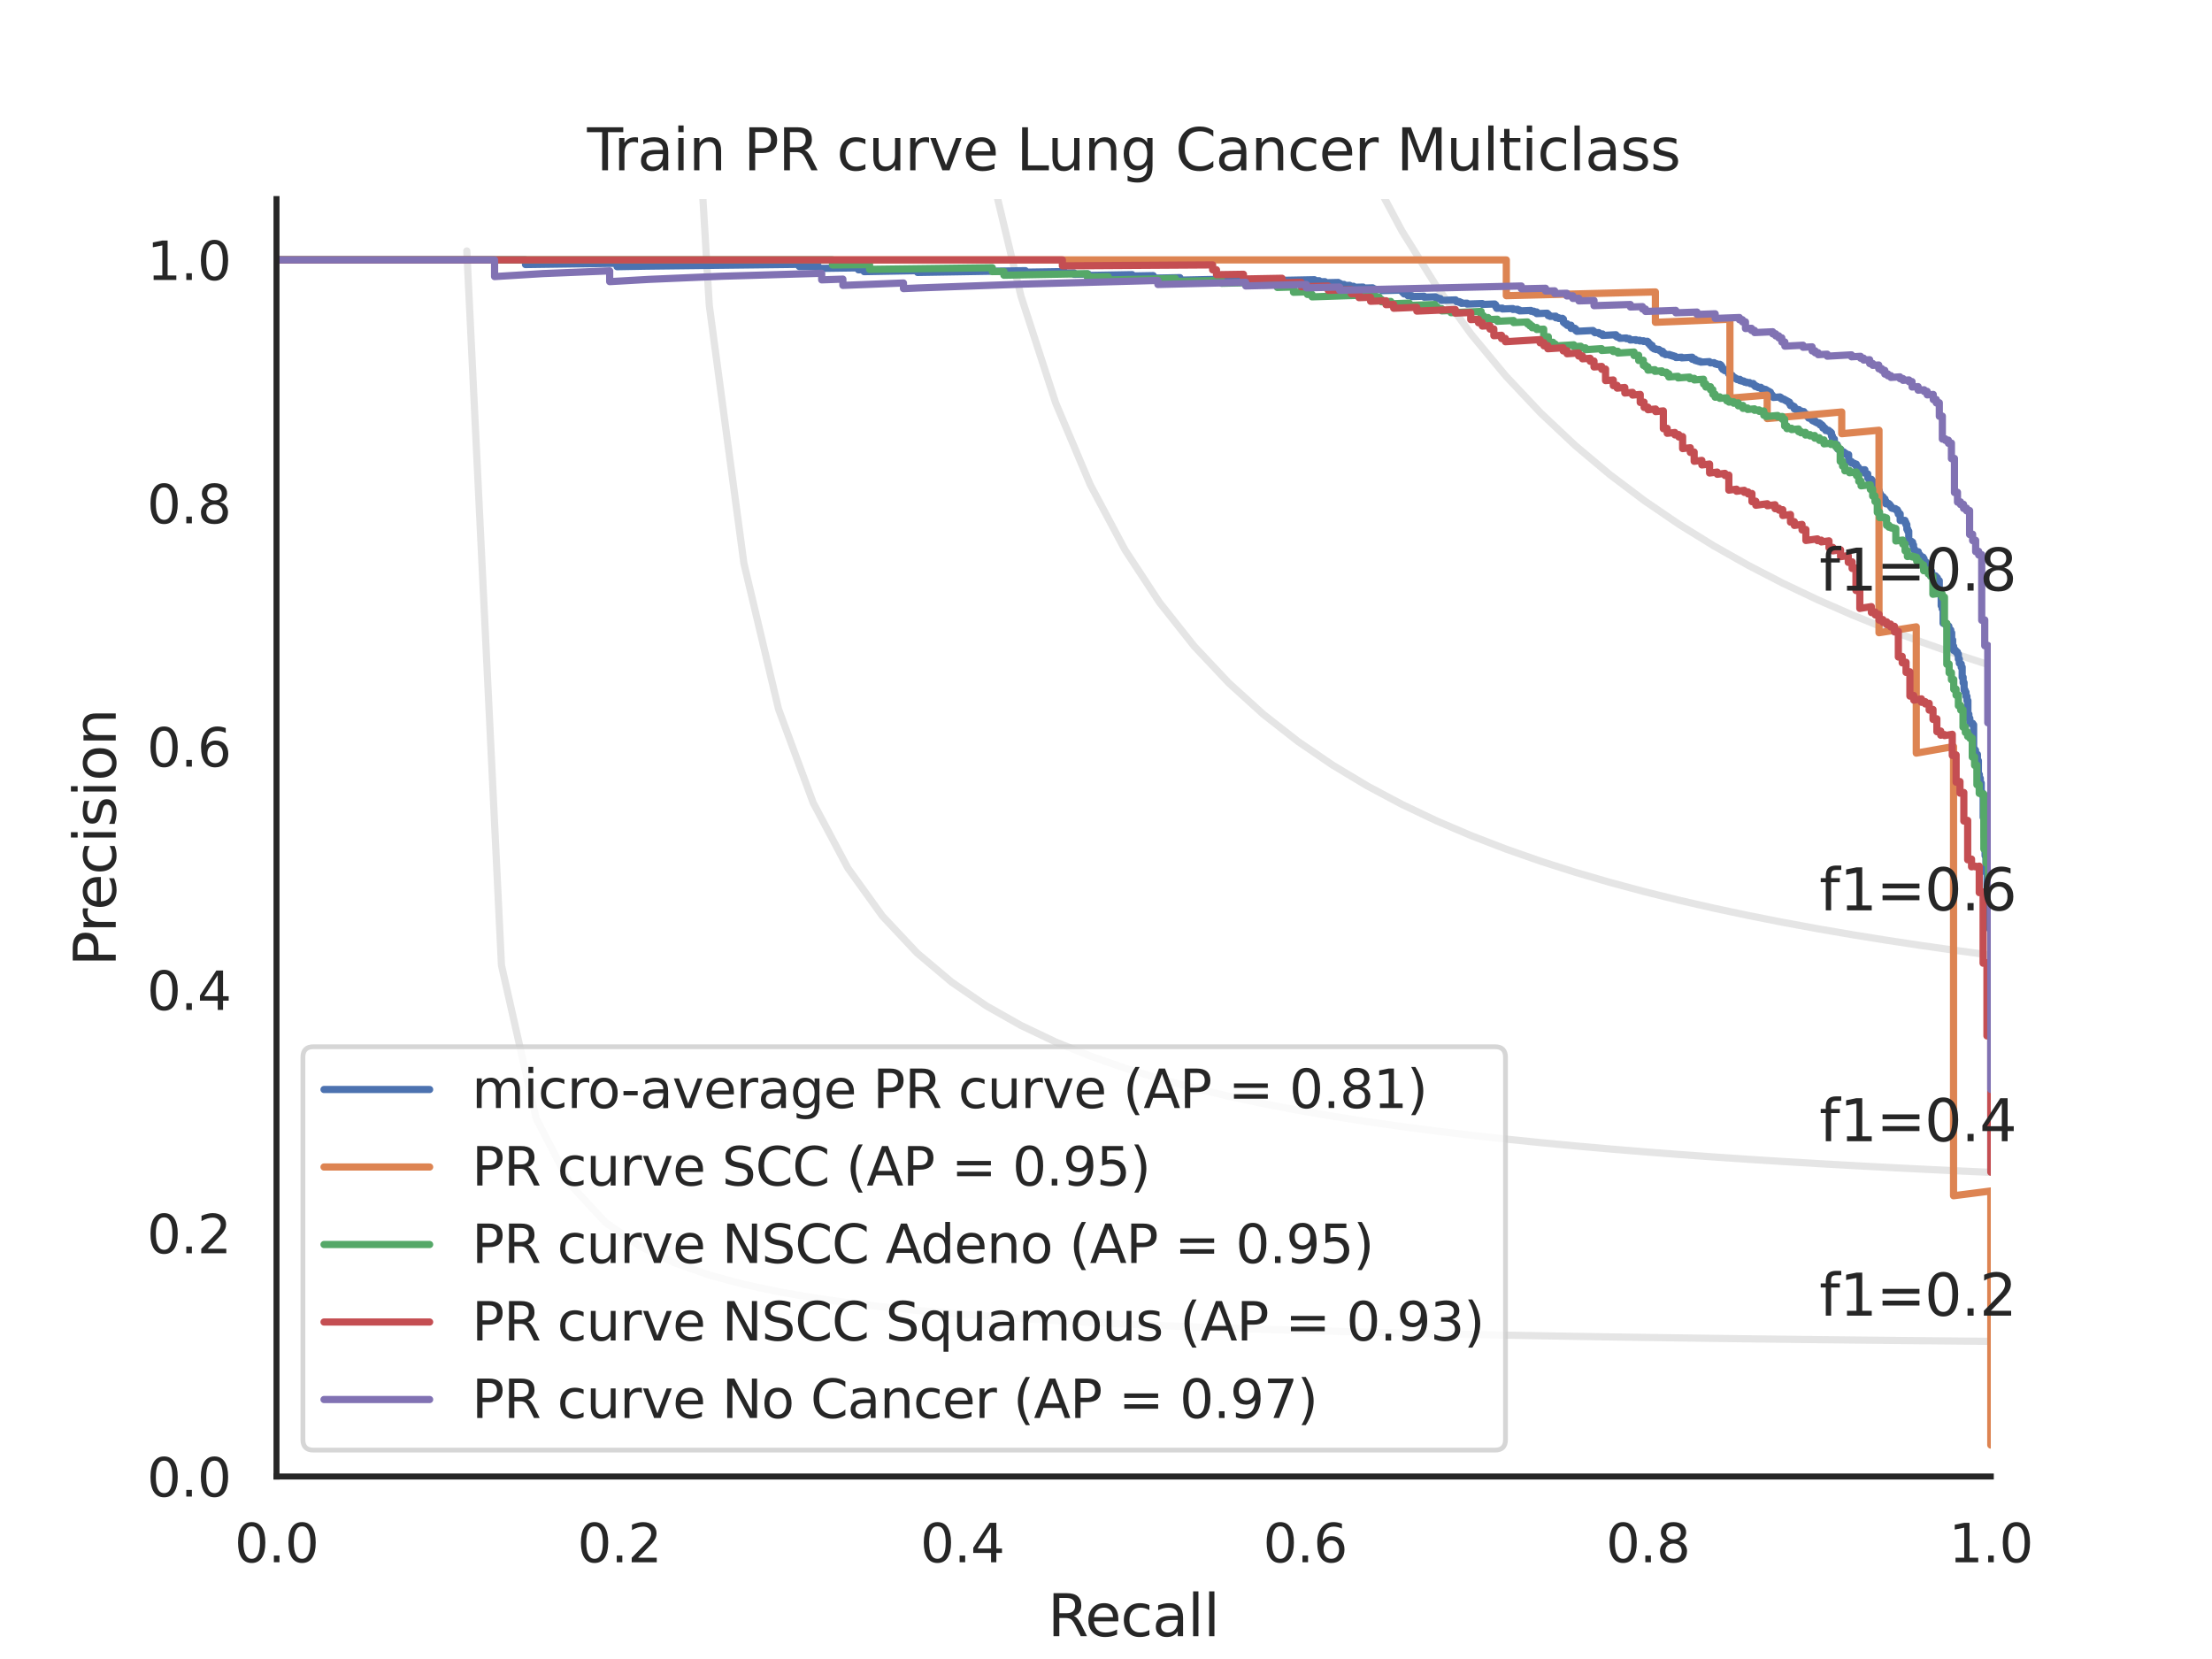 <?xml version="1.0" encoding="utf-8" standalone="no"?>
<!DOCTYPE svg PUBLIC "-//W3C//DTD SVG 1.1//EN"
  "http://www.w3.org/Graphics/SVG/1.1/DTD/svg11.dtd">
<svg xmlns:xlink="http://www.w3.org/1999/xlink" width="460.8pt" height="345.6pt" viewBox="0 0 460.8 345.6" xmlns="http://www.w3.org/2000/svg" version="1.1">
 <defs>
  <style type="text/css">*{stroke-linejoin: round; stroke-linecap: butt}</style>
 </defs>
 <g id="figure_1">
  <g id="patch_1">
   <path d="M 0 345.6 
L 460.8 345.6 
L 460.8 0 
L 0 0 
z
" style="fill: #ffffff"/>
  </g>
  <g id="axes_1">
   <g id="patch_2">
    <path d="M 57.6 307.584 
L 414.72 307.584 
L 414.72 41.472 
L 57.6 41.472 
z
" style="fill: #ffffff"/>
   </g>
   <g id="matplotlib.axis_1">
    <g id="xtick_1">
     <g id="text_1">
      <!-- 0.0 -->
      <g style="fill: #262626" transform="translate(48.853 325.442) scale(0.11 -0.11)">
       <defs>
        <path id="DejaVuSans-30" d="M 2034 4250 
Q 1547 4250 1301 3770 
Q 1056 3291 1056 2328 
Q 1056 1369 1301 889 
Q 1547 409 2034 409 
Q 2525 409 2770 889 
Q 3016 1369 3016 2328 
Q 3016 3291 2770 3770 
Q 2525 4250 2034 4250 
z
M 2034 4750 
Q 2819 4750 3233 4129 
Q 3647 3509 3647 2328 
Q 3647 1150 3233 529 
Q 2819 -91 2034 -91 
Q 1250 -91 836 529 
Q 422 1150 422 2328 
Q 422 3509 836 4129 
Q 1250 4750 2034 4750 
z
" transform="scale(0.016)"/>
        <path id="DejaVuSans-2e" d="M 684 794 
L 1344 794 
L 1344 0 
L 684 0 
L 684 794 
z
" transform="scale(0.016)"/>
       </defs>
       <use xlink:href="#DejaVuSans-30"/>
       <use xlink:href="#DejaVuSans-2e" x="63.623"/>
       <use xlink:href="#DejaVuSans-30" x="95.41"/>
      </g>
     </g>
    </g>
    <g id="xtick_2">
     <g id="text_2">
      <!-- 0.2 -->
      <g style="fill: #262626" transform="translate(120.277 325.442) scale(0.11 -0.11)">
       <defs>
        <path id="DejaVuSans-32" d="M 1228 531 
L 3431 531 
L 3431 0 
L 469 0 
L 469 531 
Q 828 903 1448 1529 
Q 2069 2156 2228 2338 
Q 2531 2678 2651 2914 
Q 2772 3150 2772 3378 
Q 2772 3750 2511 3984 
Q 2250 4219 1831 4219 
Q 1534 4219 1204 4116 
Q 875 4013 500 3803 
L 500 4441 
Q 881 4594 1212 4672 
Q 1544 4750 1819 4750 
Q 2544 4750 2975 4387 
Q 3406 4025 3406 3419 
Q 3406 3131 3298 2873 
Q 3191 2616 2906 2266 
Q 2828 2175 2409 1742 
Q 1991 1309 1228 531 
z
" transform="scale(0.016)"/>
       </defs>
       <use xlink:href="#DejaVuSans-30"/>
       <use xlink:href="#DejaVuSans-2e" x="63.623"/>
       <use xlink:href="#DejaVuSans-32" x="95.41"/>
      </g>
     </g>
    </g>
    <g id="xtick_3">
     <g id="text_3">
      <!-- 0.4 -->
      <g style="fill: #262626" transform="translate(191.701 325.442) scale(0.11 -0.11)">
       <defs>
        <path id="DejaVuSans-34" d="M 2419 4116 
L 825 1625 
L 2419 1625 
L 2419 4116 
z
M 2253 4666 
L 3047 4666 
L 3047 1625 
L 3713 1625 
L 3713 1100 
L 3047 1100 
L 3047 0 
L 2419 0 
L 2419 1100 
L 313 1100 
L 313 1709 
L 2253 4666 
z
" transform="scale(0.016)"/>
       </defs>
       <use xlink:href="#DejaVuSans-30"/>
       <use xlink:href="#DejaVuSans-2e" x="63.623"/>
       <use xlink:href="#DejaVuSans-34" x="95.41"/>
      </g>
     </g>
    </g>
    <g id="xtick_4">
     <g id="text_4">
      <!-- 0.6 -->
      <g style="fill: #262626" transform="translate(263.125 325.442) scale(0.11 -0.11)">
       <defs>
        <path id="DejaVuSans-36" d="M 2113 2584 
Q 1688 2584 1439 2293 
Q 1191 2003 1191 1497 
Q 1191 994 1439 701 
Q 1688 409 2113 409 
Q 2538 409 2786 701 
Q 3034 994 3034 1497 
Q 3034 2003 2786 2293 
Q 2538 2584 2113 2584 
z
M 3366 4563 
L 3366 3988 
Q 3128 4100 2886 4159 
Q 2644 4219 2406 4219 
Q 1781 4219 1451 3797 
Q 1122 3375 1075 2522 
Q 1259 2794 1537 2939 
Q 1816 3084 2150 3084 
Q 2853 3084 3261 2657 
Q 3669 2231 3669 1497 
Q 3669 778 3244 343 
Q 2819 -91 2113 -91 
Q 1303 -91 875 529 
Q 447 1150 447 2328 
Q 447 3434 972 4092 
Q 1497 4750 2381 4750 
Q 2619 4750 2861 4703 
Q 3103 4656 3366 4563 
z
" transform="scale(0.016)"/>
       </defs>
       <use xlink:href="#DejaVuSans-30"/>
       <use xlink:href="#DejaVuSans-2e" x="63.623"/>
       <use xlink:href="#DejaVuSans-36" x="95.41"/>
      </g>
     </g>
    </g>
    <g id="xtick_5">
     <g id="text_5">
      <!-- 0.8 -->
      <g style="fill: #262626" transform="translate(334.549 325.442) scale(0.11 -0.11)">
       <defs>
        <path id="DejaVuSans-38" d="M 2034 2216 
Q 1584 2216 1326 1975 
Q 1069 1734 1069 1313 
Q 1069 891 1326 650 
Q 1584 409 2034 409 
Q 2484 409 2743 651 
Q 3003 894 3003 1313 
Q 3003 1734 2745 1975 
Q 2488 2216 2034 2216 
z
M 1403 2484 
Q 997 2584 770 2862 
Q 544 3141 544 3541 
Q 544 4100 942 4425 
Q 1341 4750 2034 4750 
Q 2731 4750 3128 4425 
Q 3525 4100 3525 3541 
Q 3525 3141 3298 2862 
Q 3072 2584 2669 2484 
Q 3125 2378 3379 2068 
Q 3634 1759 3634 1313 
Q 3634 634 3220 271 
Q 2806 -91 2034 -91 
Q 1263 -91 848 271 
Q 434 634 434 1313 
Q 434 1759 690 2068 
Q 947 2378 1403 2484 
z
M 1172 3481 
Q 1172 3119 1398 2916 
Q 1625 2713 2034 2713 
Q 2441 2713 2670 2916 
Q 2900 3119 2900 3481 
Q 2900 3844 2670 4047 
Q 2441 4250 2034 4250 
Q 1625 4250 1398 4047 
Q 1172 3844 1172 3481 
z
" transform="scale(0.016)"/>
       </defs>
       <use xlink:href="#DejaVuSans-30"/>
       <use xlink:href="#DejaVuSans-2e" x="63.623"/>
       <use xlink:href="#DejaVuSans-38" x="95.41"/>
      </g>
     </g>
    </g>
    <g id="xtick_6">
     <g id="text_6">
      <!-- 1.0 -->
      <g style="fill: #262626" transform="translate(405.973 325.442) scale(0.11 -0.11)">
       <defs>
        <path id="DejaVuSans-31" d="M 794 531 
L 1825 531 
L 1825 4091 
L 703 3866 
L 703 4441 
L 1819 4666 
L 2450 4666 
L 2450 531 
L 3481 531 
L 3481 0 
L 794 0 
L 794 531 
z
" transform="scale(0.016)"/>
       </defs>
       <use xlink:href="#DejaVuSans-31"/>
       <use xlink:href="#DejaVuSans-2e" x="63.623"/>
       <use xlink:href="#DejaVuSans-30" x="95.41"/>
      </g>
     </g>
    </g>
    <g id="text_7">
     <!-- Recall -->
     <g style="fill: #262626" transform="translate(218.259 340.848) scale(0.12 -0.12)">
      <defs>
       <path id="DejaVuSans-52" d="M 2841 2188 
Q 3044 2119 3236 1894 
Q 3428 1669 3622 1275 
L 4263 0 
L 3584 0 
L 2988 1197 
Q 2756 1666 2539 1819 
Q 2322 1972 1947 1972 
L 1259 1972 
L 1259 0 
L 628 0 
L 628 4666 
L 2053 4666 
Q 2853 4666 3247 4331 
Q 3641 3997 3641 3322 
Q 3641 2881 3436 2590 
Q 3231 2300 2841 2188 
z
M 1259 4147 
L 1259 2491 
L 2053 2491 
Q 2509 2491 2742 2702 
Q 2975 2913 2975 3322 
Q 2975 3731 2742 3939 
Q 2509 4147 2053 4147 
L 1259 4147 
z
" transform="scale(0.016)"/>
       <path id="DejaVuSans-65" d="M 3597 1894 
L 3597 1613 
L 953 1613 
Q 991 1019 1311 708 
Q 1631 397 2203 397 
Q 2534 397 2845 478 
Q 3156 559 3463 722 
L 3463 178 
Q 3153 47 2828 -22 
Q 2503 -91 2169 -91 
Q 1331 -91 842 396 
Q 353 884 353 1716 
Q 353 2575 817 3079 
Q 1281 3584 2069 3584 
Q 2775 3584 3186 3129 
Q 3597 2675 3597 1894 
z
M 3022 2063 
Q 3016 2534 2758 2815 
Q 2500 3097 2075 3097 
Q 1594 3097 1305 2825 
Q 1016 2553 972 2059 
L 3022 2063 
z
" transform="scale(0.016)"/>
       <path id="DejaVuSans-63" d="M 3122 3366 
L 3122 2828 
Q 2878 2963 2633 3030 
Q 2388 3097 2138 3097 
Q 1578 3097 1268 2742 
Q 959 2388 959 1747 
Q 959 1106 1268 751 
Q 1578 397 2138 397 
Q 2388 397 2633 464 
Q 2878 531 3122 666 
L 3122 134 
Q 2881 22 2623 -34 
Q 2366 -91 2075 -91 
Q 1284 -91 818 406 
Q 353 903 353 1747 
Q 353 2603 823 3093 
Q 1294 3584 2113 3584 
Q 2378 3584 2631 3529 
Q 2884 3475 3122 3366 
z
" transform="scale(0.016)"/>
       <path id="DejaVuSans-61" d="M 2194 1759 
Q 1497 1759 1228 1600 
Q 959 1441 959 1056 
Q 959 750 1161 570 
Q 1363 391 1709 391 
Q 2188 391 2477 730 
Q 2766 1069 2766 1631 
L 2766 1759 
L 2194 1759 
z
M 3341 1997 
L 3341 0 
L 2766 0 
L 2766 531 
Q 2569 213 2275 61 
Q 1981 -91 1556 -91 
Q 1019 -91 701 211 
Q 384 513 384 1019 
Q 384 1609 779 1909 
Q 1175 2209 1959 2209 
L 2766 2209 
L 2766 2266 
Q 2766 2663 2505 2880 
Q 2244 3097 1772 3097 
Q 1472 3097 1187 3025 
Q 903 2953 641 2809 
L 641 3341 
Q 956 3463 1253 3523 
Q 1550 3584 1831 3584 
Q 2591 3584 2966 3190 
Q 3341 2797 3341 1997 
z
" transform="scale(0.016)"/>
       <path id="DejaVuSans-6c" d="M 603 4863 
L 1178 4863 
L 1178 0 
L 603 0 
L 603 4863 
z
" transform="scale(0.016)"/>
      </defs>
      <use xlink:href="#DejaVuSans-52"/>
      <use xlink:href="#DejaVuSans-65" x="64.982"/>
      <use xlink:href="#DejaVuSans-63" x="126.506"/>
      <use xlink:href="#DejaVuSans-61" x="181.486"/>
      <use xlink:href="#DejaVuSans-6c" x="242.766"/>
      <use xlink:href="#DejaVuSans-6c" x="270.549"/>
     </g>
    </g>
   </g>
   <g id="matplotlib.axis_2">
    <g id="ytick_1">
     <g id="text_8">
      <!-- 0.0 -->
      <g style="fill: #262626" transform="translate(30.607 311.763) scale(0.11 -0.11)">
       <use xlink:href="#DejaVuSans-30"/>
       <use xlink:href="#DejaVuSans-2e" x="63.623"/>
       <use xlink:href="#DejaVuSans-30" x="95.41"/>
      </g>
     </g>
    </g>
    <g id="ytick_2">
     <g id="text_9">
      <!-- 0.2 -->
      <g style="fill: #262626" transform="translate(30.607 261.075) scale(0.11 -0.11)">
       <use xlink:href="#DejaVuSans-30"/>
       <use xlink:href="#DejaVuSans-2e" x="63.623"/>
       <use xlink:href="#DejaVuSans-32" x="95.41"/>
      </g>
     </g>
    </g>
    <g id="ytick_3">
     <g id="text_10">
      <!-- 0.4 -->
      <g style="fill: #262626" transform="translate(30.607 210.387) scale(0.11 -0.11)">
       <use xlink:href="#DejaVuSans-30"/>
       <use xlink:href="#DejaVuSans-2e" x="63.623"/>
       <use xlink:href="#DejaVuSans-34" x="95.41"/>
      </g>
     </g>
    </g>
    <g id="ytick_4">
     <g id="text_11">
      <!-- 0.6 -->
      <g style="fill: #262626" transform="translate(30.607 159.699) scale(0.11 -0.11)">
       <use xlink:href="#DejaVuSans-30"/>
       <use xlink:href="#DejaVuSans-2e" x="63.623"/>
       <use xlink:href="#DejaVuSans-36" x="95.41"/>
      </g>
     </g>
    </g>
    <g id="ytick_5">
     <g id="text_12">
      <!-- 0.8 -->
      <g style="fill: #262626" transform="translate(30.607 109.011) scale(0.11 -0.11)">
       <use xlink:href="#DejaVuSans-30"/>
       <use xlink:href="#DejaVuSans-2e" x="63.623"/>
       <use xlink:href="#DejaVuSans-38" x="95.41"/>
      </g>
     </g>
    </g>
    <g id="ytick_6">
     <g id="text_13">
      <!-- 1.0 -->
      <g style="fill: #262626" transform="translate(30.607 58.323) scale(0.11 -0.11)">
       <use xlink:href="#DejaVuSans-31"/>
       <use xlink:href="#DejaVuSans-2e" x="63.623"/>
       <use xlink:href="#DejaVuSans-30" x="95.41"/>
      </g>
     </g>
    </g>
    <g id="text_14">
     <!-- Precision -->
     <g style="fill: #262626" transform="translate(24.111 201.296) rotate(-90) scale(0.12 -0.12)">
      <defs>
       <path id="DejaVuSans-50" d="M 1259 4147 
L 1259 2394 
L 2053 2394 
Q 2494 2394 2734 2622 
Q 2975 2850 2975 3272 
Q 2975 3691 2734 3919 
Q 2494 4147 2053 4147 
L 1259 4147 
z
M 628 4666 
L 2053 4666 
Q 2838 4666 3239 4311 
Q 3641 3956 3641 3272 
Q 3641 2581 3239 2228 
Q 2838 1875 2053 1875 
L 1259 1875 
L 1259 0 
L 628 0 
L 628 4666 
z
" transform="scale(0.016)"/>
       <path id="DejaVuSans-72" d="M 2631 2963 
Q 2534 3019 2420 3045 
Q 2306 3072 2169 3072 
Q 1681 3072 1420 2755 
Q 1159 2438 1159 1844 
L 1159 0 
L 581 0 
L 581 3500 
L 1159 3500 
L 1159 2956 
Q 1341 3275 1631 3429 
Q 1922 3584 2338 3584 
Q 2397 3584 2469 3576 
Q 2541 3569 2628 3553 
L 2631 2963 
z
" transform="scale(0.016)"/>
       <path id="DejaVuSans-69" d="M 603 3500 
L 1178 3500 
L 1178 0 
L 603 0 
L 603 3500 
z
M 603 4863 
L 1178 4863 
L 1178 4134 
L 603 4134 
L 603 4863 
z
" transform="scale(0.016)"/>
       <path id="DejaVuSans-73" d="M 2834 3397 
L 2834 2853 
Q 2591 2978 2328 3040 
Q 2066 3103 1784 3103 
Q 1356 3103 1142 2972 
Q 928 2841 928 2578 
Q 928 2378 1081 2264 
Q 1234 2150 1697 2047 
L 1894 2003 
Q 2506 1872 2764 1633 
Q 3022 1394 3022 966 
Q 3022 478 2636 193 
Q 2250 -91 1575 -91 
Q 1294 -91 989 -36 
Q 684 19 347 128 
L 347 722 
Q 666 556 975 473 
Q 1284 391 1588 391 
Q 1994 391 2212 530 
Q 2431 669 2431 922 
Q 2431 1156 2273 1281 
Q 2116 1406 1581 1522 
L 1381 1569 
Q 847 1681 609 1914 
Q 372 2147 372 2553 
Q 372 3047 722 3315 
Q 1072 3584 1716 3584 
Q 2034 3584 2315 3537 
Q 2597 3491 2834 3397 
z
" transform="scale(0.016)"/>
       <path id="DejaVuSans-6f" d="M 1959 3097 
Q 1497 3097 1228 2736 
Q 959 2375 959 1747 
Q 959 1119 1226 758 
Q 1494 397 1959 397 
Q 2419 397 2687 759 
Q 2956 1122 2956 1747 
Q 2956 2369 2687 2733 
Q 2419 3097 1959 3097 
z
M 1959 3584 
Q 2709 3584 3137 3096 
Q 3566 2609 3566 1747 
Q 3566 888 3137 398 
Q 2709 -91 1959 -91 
Q 1206 -91 779 398 
Q 353 888 353 1747 
Q 353 2609 779 3096 
Q 1206 3584 1959 3584 
z
" transform="scale(0.016)"/>
       <path id="DejaVuSans-6e" d="M 3513 2113 
L 3513 0 
L 2938 0 
L 2938 2094 
Q 2938 2591 2744 2837 
Q 2550 3084 2163 3084 
Q 1697 3084 1428 2787 
Q 1159 2491 1159 1978 
L 1159 0 
L 581 0 
L 581 3500 
L 1159 3500 
L 1159 2956 
Q 1366 3272 1645 3428 
Q 1925 3584 2291 3584 
Q 2894 3584 3203 3211 
Q 3513 2838 3513 2113 
z
" transform="scale(0.016)"/>
      </defs>
      <use xlink:href="#DejaVuSans-50"/>
      <use xlink:href="#DejaVuSans-72" x="58.553"/>
      <use xlink:href="#DejaVuSans-65" x="97.416"/>
      <use xlink:href="#DejaVuSans-63" x="158.939"/>
      <use xlink:href="#DejaVuSans-69" x="213.92"/>
      <use xlink:href="#DejaVuSans-73" x="241.703"/>
      <use xlink:href="#DejaVuSans-69" x="293.803"/>
      <use xlink:href="#DejaVuSans-6f" x="321.586"/>
      <use xlink:href="#DejaVuSans-6e" x="382.768"/>
     </g>
    </g>
   </g>
   <g id="line2d_1">
    <path d="M 97.248 52.267 
L 104.463 201.073 
L 111.678 232.96 
L 118.893 246.859 
L 126.109 254.643 
L 133.324 259.62 
L 140.539 263.076 
L 147.755 265.615 
L 154.97 267.561 
L 162.185 269.099 
L 169.4 270.345 
L 176.616 271.375 
L 183.831 272.241 
L 191.046 272.979 
L 198.262 273.616 
L 205.477 274.171 
L 212.692 274.658 
L 219.907 275.091 
L 227.123 275.476 
L 234.338 275.822 
L 241.553 276.135 
L 248.769 276.418 
L 255.984 276.676 
L 263.199 276.912 
L 270.414 277.129 
L 277.63 277.33 
L 284.845 277.515 
L 292.06 277.686 
L 299.275 277.846 
L 306.491 277.994 
L 313.706 278.133 
L 320.921 278.264 
L 328.137 278.386 
L 335.352 278.501 
L 342.567 278.609 
L 349.782 278.711 
L 356.998 278.808 
L 364.213 278.899 
L 371.428 278.986 
L 378.644 279.068 
L 385.859 279.146 
L 393.074 279.221 
L 400.289 279.292 
L 407.505 279.359 
L 414.72 279.424 
" clip-path="url(#pa262096360)" style="fill: none; stroke: #808080; stroke-opacity: 0.2; stroke-width: 1.5; stroke-linecap: round"/>
   </g>
   <g id="line2d_2">
    <path d="M 143.905 -1 
L 147.755 63.611 
L 154.97 117.362 
L 162.185 147.722 
L 169.4 167.231 
L 176.616 180.825 
L 183.831 190.84 
L 191.046 198.524 
L 198.262 204.607 
L 205.477 209.542 
L 212.692 213.626 
L 219.907 217.061 
L 227.123 219.991 
L 234.338 222.519 
L 241.553 224.724 
L 248.769 226.662 
L 255.984 228.38 
L 263.199 229.914 
L 270.414 231.291 
L 277.63 232.534 
L 284.845 233.662 
L 292.06 234.69 
L 299.275 235.631 
L 306.491 236.496 
L 313.706 237.293 
L 320.921 238.03 
L 328.137 238.714 
L 335.352 239.349 
L 342.567 239.942 
L 349.782 240.496 
L 356.998 241.015 
L 364.213 241.503 
L 371.428 241.961 
L 378.644 242.393 
L 385.859 242.8 
L 393.074 243.185 
L 400.289 243.55 
L 407.505 243.896 
L 414.72 244.224 
" clip-path="url(#pa262096360)" style="fill: none; stroke: #808080; stroke-opacity: 0.2; stroke-width: 1.5; stroke-linecap: round"/>
   </g>
   <g id="line2d_3">
    <path d="M 200.009 -1 
L 205.477 31.611 
L 212.692 61.693 
L 219.907 83.907 
L 227.123 100.983 
L 234.338 114.518 
L 241.553 125.511 
L 248.769 134.616 
L 255.984 142.281 
L 263.199 148.823 
L 270.414 154.471 
L 277.63 159.398 
L 284.845 163.732 
L 292.06 167.575 
L 299.275 171.006 
L 306.491 174.088 
L 313.706 176.871 
L 320.921 179.398 
L 328.137 181.701 
L 335.352 183.809 
L 342.567 185.746 
L 349.782 187.532 
L 356.998 189.184 
L 364.213 190.716 
L 371.428 192.142 
L 378.644 193.471 
L 385.859 194.714 
L 393.074 195.878 
L 400.289 196.971 
L 407.505 197.998 
L 414.72 198.967 
" clip-path="url(#pa262096360)" style="fill: none; stroke: #808080; stroke-opacity: 0.2; stroke-width: 1.5; stroke-linecap: round"/>
   </g>
   <g id="line2d_4">
    <path d="M 270.344 -1 
L 270.414 -0.768 
L 277.63 18.581 
L 284.845 34.622 
L 292.06 48.136 
L 299.275 59.676 
L 306.491 69.647 
L 313.706 78.346 
L 320.921 86.004 
L 328.137 92.796 
L 335.352 98.862 
L 342.567 104.312 
L 349.782 109.235 
L 356.998 113.705 
L 364.213 117.78 
L 371.428 121.512 
L 378.644 124.941 
L 385.859 128.104 
L 393.074 131.029 
L 400.289 133.744 
L 407.505 136.269 
L 414.72 138.624 
" clip-path="url(#pa262096360)" style="fill: none; stroke: #808080; stroke-opacity: 0.2; stroke-width: 1.5; stroke-linecap: round"/>
   </g>
   <g id="line2d_5">
    <path d="M 414.72 243.583 
L 414.72 193.555 
L 414.521 193.59 
L 414.521 193.504 
L 414.521 191.021 
L 414.323 191.056 
L 414.323 190.967 
L 414.323 190.002 
L 414.124 190.037 
L 414.124 189.946 
L 414.124 188.809 
L 413.925 188.844 
L 413.925 188.751 
L 413.925 181.776 
L 413.726 181.812 
L 413.726 181.707 
L 413.726 178.229 
L 413.528 178.265 
L 413.528 178.154 
L 413.528 174.316 
L 413.329 174.351 
L 413.329 174.273 
L 413.329 170.237 
L 413.13 170.272 
L 413.13 170.189 
L 413.13 165.362 
L 412.931 165.397 
L 412.931 165.307 
L 412.931 165.039 
L 412.733 165.074 
L 412.733 164.984 
L 412.733 163.119 
L 412.534 163.154 
L 412.534 163.062 
L 412.534 162.133 
L 412.335 162.168 
L 412.335 162.074 
L 412.335 161.321 
L 412.136 161.356 
L 412.136 161.261 
L 412.136 158.462 
L 411.938 158.497 
L 411.938 158.398 
L 411.938 157.157 
L 411.739 157.191 
L 411.739 157.091 
L 411.739 156.99 
L 411.54 157.025 
L 411.54 156.924 
L 411.54 156.268 
L 411.342 156.302 
L 411.342 156.2 
L 411.342 155.997 
L 411.143 156.031 
L 411.143 155.929 
L 411.143 150.978 
L 410.944 151.011 
L 410.944 150.902 
L 410.944 150.684 
L 410.547 150.751 
L 410.547 150.642 
L 410.547 150.533 
L 410.348 150.566 
L 410.348 150.457 
L 410.348 149.629 
L 410.149 149.662 
L 410.149 149.551 
L 410.149 148.77 
L 409.95 148.803 
L 409.95 148.691 
L 409.95 145.948 
L 409.752 145.981 
L 409.752 145.922 
L 409.752 145.045 
L 409.553 145.078 
L 409.553 145.019 
L 409.553 144.19 
L 409.354 144.223 
L 409.354 144.164 
L 409.354 143.746 
L 409.156 143.779 
L 409.156 143.719 
L 409.156 142.208 
L 408.957 142.24 
L 408.957 142.179 
L 408.957 141.073 
L 408.758 141.105 
L 408.758 141.043 
L 408.758 138.974 
L 408.559 139.006 
L 408.559 138.942 
L 408.559 138.304 
L 408.361 138.336 
L 408.361 138.272 
L 408.361 138.144 
L 408.162 138.176 
L 408.162 138.112 
L 408.162 137.272 
L 407.963 137.304 
L 407.963 137.239 
L 407.963 136.259 
L 407.764 136.291 
L 407.764 136.225 
L 407.764 135.83 
L 407.566 135.861 
L 407.566 135.795 
L 407.566 135.729 
L 407.367 135.76 
L 407.367 135.694 
L 407.367 135.429 
L 406.969 135.491 
L 406.969 135.425 
L 406.969 134.623 
L 406.771 134.654 
L 406.771 134.587 
L 406.771 133.301 
L 406.572 133.332 
L 406.572 133.263 
L 406.572 131.818 
L 406.373 131.848 
L 406.373 131.779 
L 406.373 131.221 
L 405.976 131.212 
L 405.976 130.439 
L 405.777 130.469 
L 405.777 130.398 
L 405.777 130.328 
L 405.578 130.358 
L 405.578 130.287 
L 405.578 130.004 
L 405.181 130.064 
L 405.181 129.993 
L 405.181 129.78 
L 404.783 129.84 
L 404.783 129.769 
L 404.783 126.792 
L 404.585 126.822 
L 404.585 126.748 
L 404.585 126.155 
L 404.386 126.184 
L 404.386 126.11 
L 404.386 123.924 
L 404.187 123.953 
L 404.187 123.877 
L 404.187 123.11 
L 403.989 123.139 
L 403.989 123.062 
L 403.989 120.957 
L 403.591 121.014 
L 403.591 120.935 
L 403.591 120.38 
L 403.392 120.408 
L 403.392 120.329 
L 403.392 120.17 
L 403.194 120.198 
L 403.194 120.118 
L 403.194 119.959 
L 402.399 119.991 
L 402.399 119.026 
L 402.2 119.053 
L 402.2 118.972 
L 402.2 118.81 
L 401.802 118.866 
L 401.802 118.785 
L 401.802 118.133 
L 401.604 118.161 
L 401.604 118.079 
L 401.604 117.915 
L 401.405 117.942 
L 401.405 117.86 
L 401.405 117.449 
L 401.206 117.477 
L 401.206 117.394 
L 401.206 117.063 
L 400.809 117.118 
L 400.809 117.035 
L 400.809 116.369 
L 400.61 116.396 
L 400.61 116.313 
L 400.61 116.061 
L 400.014 116.059 
L 400.014 115.638 
L 399.815 115.665 
L 399.815 115.581 
L 399.815 115.412 
L 399.616 115.439 
L 399.616 115.354 
L 399.616 114.929 
L 399.02 114.925 
L 399.02 114.669 
L 398.822 114.695 
L 398.822 114.61 
L 398.822 114.353 
L 398.623 114.38 
L 398.623 114.294 
L 398.623 113.517 
L 398.424 113.544 
L 398.424 113.457 
L 398.424 112.936 
L 398.225 112.962 
L 398.225 112.875 
L 398.225 112.788 
L 397.629 112.779 
L 397.629 110.656 
L 397.43 110.682 
L 397.43 110.592 
L 397.43 110.233 
L 397.232 110.259 
L 397.232 110.169 
L 397.232 109.265 
L 397.033 109.29 
L 397.033 109.199 
L 397.033 108.835 
L 396.834 108.86 
L 396.834 108.769 
L 396.834 108.403 
L 395.841 108.436 
L 395.841 107.047 
L 395.443 107.096 
L 395.443 107.003 
L 395.443 106.535 
L 395.244 106.559 
L 395.244 106.466 
L 395.244 106.183 
L 394.847 106.138 
L 394.847 105.949 
L 394.251 105.927 
L 394.251 105.832 
L 394.052 105.857 
L 394.052 105.762 
L 394.052 105.572 
L 393.853 105.596 
L 393.853 105.501 
L 393.853 105.31 
L 393.654 105.334 
L 393.654 105.239 
L 393.654 105.048 
L 393.456 105.072 
L 393.456 104.976 
L 393.456 104.88 
L 392.86 104.952 
L 392.86 104.856 
L 392.86 104.374 
L 392.661 104.398 
L 392.661 104.301 
L 392.661 103.914 
L 392.263 103.864 
L 392.263 103.475 
L 391.866 103.522 
L 391.866 103.424 
L 391.866 103.13 
L 391.667 103.154 
L 391.667 103.056 
L 391.667 102.761 
L 391.468 102.784 
L 391.468 102.685 
L 391.468 102.191 
L 391.071 102.238 
L 391.071 102.138 
L 391.071 101.741 
L 390.872 101.764 
L 390.872 101.664 
L 390.872 101.064 
L 390.674 101.086 
L 390.674 100.986 
L 390.674 100.785 
L 390.276 100.83 
L 390.276 100.73 
L 390.276 100.325 
L 390.077 100.348 
L 390.077 100.247 
L 390.077 100.145 
L 389.879 100.168 
L 389.879 100.066 
L 389.879 99.863 
L 389.282 99.828 
L 389.282 99.521 
L 389.084 99.544 
L 389.084 99.441 
L 389.084 98.721 
L 388.686 98.662 
L 388.686 98.559 
L 388.487 98.581 
L 388.487 98.477 
L 388.487 97.854 
L 387.295 97.88 
L 387.295 97.67 
L 387.096 97.692 
L 387.096 97.587 
L 387.096 97.272 
L 386.699 97.21 
L 386.699 96.681 
L 386.301 96.724 
L 386.301 96.618 
L 386.301 96.512 
L 385.705 96.469 
L 385.705 96.149 
L 385.308 96.192 
L 385.308 96.085 
L 385.308 95.978 
L 385.109 95.999 
L 385.109 95.892 
L 385.109 94.705 
L 384.513 94.658 
L 384.513 94.44 
L 384.115 94.482 
L 384.115 94.373 
L 384.115 94.154 
L 383.718 94.086 
L 383.718 93.976 
L 383.519 93.996 
L 383.519 93.887 
L 383.519 93.667 
L 382.923 93.617 
L 382.923 93.396 
L 382.724 93.417 
L 382.724 93.306 
L 382.724 92.64 
L 382.327 92.568 
L 382.327 92.344 
L 382.128 92.364 
L 382.128 91.465 
L 381.731 91.504 
L 381.731 90.824 
L 381.532 90.844 
L 381.532 90.159 
L 381.333 90.178 
L 381.333 89.949 
L 381.134 89.968 
L 381.134 89.853 
L 380.936 89.872 
L 380.936 89.642 
L 380.339 89.698 
L 380.339 89.351 
L 380.141 89.37 
L 380.141 89.138 
L 379.743 89.176 
L 379.743 88.71 
L 379.545 88.729 
L 379.545 88.495 
L 379.147 88.532 
L 379.147 88.18 
L 378.948 88.198 
L 378.948 88.081 
L 378.551 88.117 
L 378.551 87.999 
L 378.352 88.018 
L 378.352 87.9 
L 378.153 87.918 
L 378.153 87.682 
L 377.756 87.718 
L 377.756 87.599 
L 377.557 87.617 
L 377.557 87.38 
L 377.359 87.398 
L 377.359 87.16 
L 377.16 87.178 
L 377.16 87.058 
L 376.762 87.094 
L 376.762 86.615 
L 376.365 86.65 
L 376.365 86.29 
L 376.166 86.307 
L 376.166 86.187 
L 375.967 86.204 
L 375.967 86.083 
L 375.769 86.101 
L 375.769 85.737 
L 375.371 85.772 
L 375.371 85.651 
L 374.775 85.702 
L 374.775 85.337 
L 374.179 85.388 
L 374.179 85.143 
L 373.781 85.177 
L 373.781 84.686 
L 373.583 84.703 
L 373.583 84.579 
L 373.384 84.596 
L 373.384 84.473 
L 372.986 84.506 
L 372.986 84.134 
L 372.788 84.151 
L 372.788 83.778 
L 372.589 83.794 
L 372.589 83.67 
L 372.39 83.686 
L 372.39 83.561 
L 372.192 83.578 
L 372.192 83.452 
L 371.993 83.469 
L 371.993 83.343 
L 371.794 83.36 
L 371.794 83.234 
L 371.595 83.251 
L 371.595 83.125 
L 371.198 83.157 
L 371.198 83.031 
L 370.999 83.048 
L 370.999 82.795 
L 370.8 82.811 
L 370.8 82.685 
L 369.409 82.797 
L 369.409 82.543 
L 369.211 82.559 
L 369.211 82.304 
L 369.012 82.32 
L 369.012 82.064 
L 368.813 82.08 
L 368.813 81.695 
L 368.614 81.711 
L 368.614 81.582 
L 368.416 81.598 
L 368.416 81.469 
L 368.018 81.5 
L 368.018 81.241 
L 367.819 81.257 
L 367.819 81.127 
L 367.422 81.158 
L 367.422 81.028 
L 367.025 81.059 
L 367.025 80.929 
L 366.826 80.945 
L 366.826 80.684 
L 366.23 80.73 
L 366.23 80.599 
L 366.031 80.614 
L 366.031 80.483 
L 365.633 80.513 
L 365.633 80.251 
L 365.435 80.266 
L 365.435 80.134 
L 365.236 80.149 
L 365.236 79.885 
L 364.64 79.93 
L 364.64 79.798 
L 364.441 79.813 
L 364.441 79.68 
L 363.845 79.725 
L 363.845 79.592 
L 363.447 79.621 
L 363.447 79.488 
L 363.249 79.503 
L 363.249 79.369 
L 362.851 79.399 
L 362.851 79.265 
L 362.454 79.295 
L 362.454 79.026 
L 361.857 79.07 
L 361.857 78.935 
L 361.659 78.95 
L 361.659 78.815 
L 361.46 78.83 
L 361.46 78.695 
L 361.261 78.709 
L 361.261 78.574 
L 360.864 78.603 
L 360.864 78.195 
L 360.665 78.21 
L 360.665 78.073 
L 360.268 78.102 
L 360.268 77.829 
L 360.069 77.843 
L 360.069 77.294 
L 359.87 77.308 
L 359.87 77.17 
L 359.274 77.212 
L 359.274 76.935 
L 358.877 76.963 
L 358.877 76.686 
L 358.678 76.699 
L 358.678 76.282 
L 358.479 76.295 
L 358.479 76.016 
L 358.28 76.029 
L 358.28 75.889 
L 357.684 75.929 
L 357.684 75.788 
L 357.287 75.815 
L 357.287 75.674 
L 357.088 75.687 
L 357.088 75.546 
L 356.293 75.598 
L 356.293 75.457 
L 356.094 75.47 
L 356.094 75.328 
L 354.306 75.445 
L 354.306 75.303 
L 353.908 75.329 
L 353.908 75.186 
L 353.511 75.212 
L 353.511 75.069 
L 353.113 75.095 
L 353.113 74.807 
L 352.517 74.846 
L 352.517 74.413 
L 350.331 74.552 
L 350.331 74.407 
L 349.139 74.483 
L 349.139 74.337 
L 348.94 74.349 
L 348.94 74.203 
L 348.543 74.228 
L 348.543 74.081 
L 348.145 74.106 
L 348.145 73.959 
L 347.748 73.984 
L 347.748 73.836 
L 346.953 73.886 
L 346.953 73.738 
L 346.754 73.751 
L 346.754 73.602 
L 346.356 73.627 
L 346.356 73.18 
L 345.959 73.204 
L 345.959 73.055 
L 345.76 73.067 
L 345.76 72.917 
L 345.562 72.929 
L 345.562 72.779 
L 344.965 72.815 
L 344.965 72.665 
L 344.568 72.688 
L 344.568 72.538 
L 344.369 72.549 
L 344.369 72.398 
L 344.17 72.41 
L 344.17 71.955 
L 343.773 71.978 
L 343.773 71.673 
L 343.574 71.685 
L 343.574 71.532 
L 343.375 71.543 
L 343.375 71.237 
L 343.177 71.248 
L 343.177 71.095 
L 342.382 71.139 
L 342.382 70.985 
L 341.587 71.029 
L 341.587 70.874 
L 340.792 70.918 
L 340.792 70.763 
L 339.6 70.829 
L 339.6 70.673 
L 339.401 70.684 
L 339.401 70.527 
L 338.805 70.56 
L 338.805 70.403 
L 337.414 70.479 
L 337.414 70.321 
L 337.215 70.332 
L 337.215 70.174 
L 336.817 70.195 
L 336.817 70.037 
L 336.619 70.047 
L 336.619 69.73 
L 333.836 69.877 
L 333.836 69.556 
L 333.24 69.587 
L 333.24 69.426 
L 333.041 69.436 
L 333.041 69.275 
L 332.247 69.316 
L 332.247 69.154 
L 332.048 69.164 
L 332.048 69.001 
L 331.849 69.012 
L 331.849 68.849 
L 328.471 69.021 
L 328.471 68.856 
L 328.272 68.867 
L 328.272 68.536 
L 328.073 68.546 
L 328.073 68.38 
L 327.278 68.42 
L 327.278 67.753 
L 326.483 67.791 
L 326.483 67.455 
L 326.086 67.474 
L 326.086 67.305 
L 325.887 67.314 
L 325.887 67.145 
L 325.688 67.155 
L 325.688 66.476 
L 325.49 66.485 
L 325.49 66.315 
L 324.695 66.349 
L 324.695 66.178 
L 324.099 66.204 
L 324.099 65.861 
L 322.906 65.911 
L 322.906 65.738 
L 322.509 65.755 
L 322.509 65.408 
L 322.31 65.416 
L 322.31 65.242 
L 320.124 65.331 
L 320.124 64.979 
L 319.528 65.003 
L 319.528 64.827 
L 318.932 64.85 
L 318.932 64.673 
L 316.547 64.766 
L 316.547 64.587 
L 316.149 64.603 
L 316.149 64.424 
L 315.156 64.462 
L 315.156 64.282 
L 312.97 64.365 
L 312.97 64.183 
L 311.777 64.228 
L 311.777 63.862 
L 311.578 63.87 
L 311.578 63.502 
L 311.38 63.509 
L 311.38 63.325 
L 308.796 63.416 
L 308.796 63.23 
L 305.617 63.342 
L 305.617 63.153 
L 304.424 63.195 
L 304.424 63.006 
L 304.027 63.019 
L 304.027 62.829 
L 303.431 62.849 
L 303.431 62.658 
L 303.232 62.665 
L 303.232 62.473 
L 300.251 62.572 
L 300.251 62.378 
L 300.052 62.384 
L 300.052 62.19 
L 299.456 62.209 
L 299.456 62.014 
L 299.058 62.026 
L 299.058 61.83 
L 296.674 61.904 
L 296.674 61.706 
L 294.09 61.786 
L 294.09 61.586 
L 293.295 61.61 
L 293.295 61.207 
L 292.5 61.23 
L 292.5 61.028 
L 292.302 61.033 
L 292.302 60.83 
L 292.103 60.835 
L 292.103 60.428 
L 287.929 60.539 
L 287.929 60.331 
L 286.34 60.373 
L 286.34 60.163 
L 285.942 60.173 
L 285.942 59.963 
L 283.955 60.013 
L 283.955 59.8 
L 281.968 59.849 
L 281.968 59.634 
L 281.173 59.654 
L 281.173 59.438 
L 279.98 59.466 
L 279.98 59.248 
L 279.185 59.266 
L 279.185 59.048 
L 278.788 59.056 
L 278.788 58.837 
L 276.006 58.896 
L 276.006 58.674 
L 274.813 58.698 
L 274.813 58.474 
L 273.82 58.494 
L 273.82 58.269 
L 266.467 58.411 
L 266.467 58.178 
L 257.524 58.356 
L 257.524 58.112 
L 245.798 58.355 
L 245.798 57.836 
L 240.433 57.943 
L 240.433 57.675 
L 240.234 57.679 
L 240.234 57.411 
L 235.862 57.49 
L 235.862 57.214 
L 226.72 57.378 
L 226.72 57.088 
L 223.739 57.14 
L 223.739 56.843 
L 221.752 56.876 
L 221.752 56.575 
L 213.604 56.701 
L 213.604 56.384 
L 191.147 56.757 
L 191.147 56.387 
L 180.018 56.589 
L 180.018 56.185 
L 178.826 56.204 
L 178.826 55.795 
L 170.479 55.916 
L 170.479 55.476 
L 166.505 55.524 
L 166.505 55.066 
L 134.708 55.444 
L 128.547 55.556 
L 128.547 54.852 
L 109.469 55.111 
L 109.469 54.144 
L 57.6 54.144 
L 57.6 54.144 
" clip-path="url(#pa262096360)" style="fill: none; stroke: #4c72b0; stroke-width: 1.5; stroke-linecap: round"/>
   </g>
   <g id="line2d_6">
    <path d="M 414.72 301.031 
L 414.72 248.103 
L 406.957 249.098 
L 406.957 155.52 
L 399.193 156.89 
L 399.193 130.578 
L 391.43 131.811 
L 391.43 89.626 
L 383.666 90.35 
L 383.666 85.824 
L 368.139 87.201 
L 368.139 82.304 
L 360.376 82.944 
L 360.376 66.507 
L 344.849 67.141 
L 344.849 60.813 
L 313.795 61.598 
L 313.795 54.144 
L 57.6 54.144 
L 57.6 54.144 
" clip-path="url(#pa262096360)" style="fill: none; stroke: #dd8452; stroke-width: 1.5; stroke-linecap: round"/>
   </g>
   <g id="line2d_7">
    <path d="M 414.72 202.162 
L 414.72 186.821 
L 414.237 186.906 
L 414.237 186.828 
L 414.237 179.74 
L 413.755 179.825 
L 413.755 179.738 
L 413.755 176.788 
L 413.272 176.874 
L 413.272 176.782 
L 413.272 165.434 
L 412.79 165.519 
L 412.79 165.41 
L 412.79 165.193 
L 412.307 165.278 
L 412.307 165.169 
L 412.307 163.406 
L 411.824 163.49 
L 411.824 163.379 
L 411.824 159.357 
L 411.342 159.441 
L 411.342 157.647 
L 410.859 157.731 
L 410.859 153.755 
L 410.377 153.837 
L 410.377 153.325 
L 409.894 153.408 
L 409.894 152.503 
L 409.411 152.586 
L 409.411 151.407 
L 408.929 151.489 
L 408.929 147.84 
L 408.446 147.921 
L 408.446 146.947 
L 407.964 147.028 
L 407.964 144.754 
L 407.481 144.835 
L 407.481 143.527 
L 406.998 143.607 
L 406.998 141.529 
L 406.516 141.608 
L 406.516 140.091 
L 406.033 140.17 
L 406.033 138.311 
L 405.551 138.389 
L 405.551 129.831 
L 405.068 129.905 
L 405.068 124.374 
L 404.586 124.445 
L 404.586 123.706 
L 404.103 123.776 
L 404.103 123.59 
L 402.655 123.801 
L 402.655 119.996 
L 402.173 120.065 
L 402.173 119.48 
L 401.69 119.548 
L 401.69 118.762 
L 400.725 118.897 
L 400.725 117.704 
L 400.242 117.771 
L 400.242 117.37 
L 399.76 117.437 
L 399.76 116.831 
L 399.277 116.898 
L 399.277 116.084 
L 398.794 116.15 
L 398.794 115.945 
L 398.312 116.012 
L 398.312 115.806 
L 397.347 115.939 
L 397.347 114.696 
L 396.864 114.761 
L 396.864 113.289 
L 396.381 113.354 
L 396.381 112.502 
L 394.934 112.694 
L 394.934 110.087 
L 394.451 110.15 
L 394.451 109.929 
L 393.968 109.992 
L 393.968 109.77 
L 393.486 109.833 
L 393.486 109.388 
L 393.003 109.45 
L 393.003 107.878 
L 392.521 107.939 
L 392.521 107.712 
L 391.555 107.834 
L 391.555 106.69 
L 391.073 106.75 
L 391.073 104.42 
L 390.59 104.479 
L 390.59 103.292 
L 390.108 103.35 
L 390.108 101.907 
L 389.625 101.963 
L 389.625 100.988 
L 387.695 101.211 
L 387.695 100.224 
L 387.212 100.279 
L 387.212 99.03 
L 386.73 99.085 
L 386.73 98.327 
L 385.282 98.488 
L 385.282 97.979 
L 384.317 98.086 
L 384.317 97.058 
L 383.834 97.11 
L 383.834 96.071 
L 383.351 96.123 
L 383.351 93.476 
L 382.869 93.526 
L 382.869 92.988 
L 382.386 93.037 
L 382.386 92.496 
L 381.421 92.593 
L 381.421 92.32 
L 379.973 92.466 
L 379.973 91.643 
L 379.008 91.739 
L 379.008 91.185 
L 378.043 91.28 
L 378.043 90.723 
L 377.078 90.817 
L 377.078 90.537 
L 376.112 90.631 
L 376.112 90.067 
L 375.147 90.161 
L 375.147 89.877 
L 374.665 89.924 
L 374.665 89.353 
L 373.217 89.492 
L 373.217 89.205 
L 372.252 89.298 
L 372.252 88.719 
L 371.769 88.765 
L 371.769 87.304 
L 371.286 87.349 
L 371.286 86.758 
L 370.321 86.846 
L 370.321 86.549 
L 367.908 86.768 
L 367.908 86.469 
L 367.426 86.513 
L 367.426 85.608 
L 366.461 85.694 
L 366.461 85.39 
L 365.495 85.476 
L 365.495 85.17 
L 364.048 85.299 
L 364.048 84.991 
L 363.082 85.077 
L 363.082 84.458 
L 362.117 84.543 
L 362.117 83.919 
L 361.152 84.002 
L 361.152 83.688 
L 360.187 83.771 
L 360.187 83.456 
L 359.704 83.497 
L 359.704 82.862 
L 358.256 82.985 
L 358.256 82.665 
L 357.291 82.747 
L 357.291 82.102 
L 356.809 82.142 
L 356.809 81.168 
L 356.326 81.207 
L 356.326 80.552 
L 355.361 80.628 
L 355.361 79.968 
L 354.878 80.005 
L 354.878 79.006 
L 352.948 79.152 
L 352.948 78.815 
L 351.983 78.888 
L 351.983 78.549 
L 349.57 78.731 
L 349.57 78.389 
L 347.639 78.535 
L 347.639 77.844 
L 347.157 77.88 
L 347.157 77.533 
L 346.192 77.604 
L 346.192 77.254 
L 344.744 77.36 
L 344.744 77.008 
L 343.296 77.113 
L 343.296 76.403 
L 342.813 76.437 
L 342.813 76.08 
L 342.331 76.114 
L 342.331 75.034 
L 341.366 75.099 
L 341.366 74.006 
L 340.4 74.069 
L 340.4 73.332 
L 337.022 73.546 
L 337.022 73.172 
L 336.057 73.233 
L 336.057 72.857 
L 333.644 73.008 
L 333.644 72.628 
L 330.266 72.84 
L 330.266 72.455 
L 329.301 72.515 
L 329.301 72.127 
L 327.853 72.217 
L 327.853 71.826 
L 323.992 72.064 
L 323.992 71.667 
L 323.51 71.696 
L 323.51 71.297 
L 322.544 71.356 
L 322.544 70.146 
L 321.579 70.201 
L 321.579 68.564 
L 320.131 68.639 
L 320.131 68.224 
L 319.166 68.273 
L 319.166 67.855 
L 318.684 67.879 
L 318.684 67.46 
L 318.201 67.483 
L 318.201 67.061 
L 315.306 67.199 
L 315.306 66.771 
L 311.927 66.93 
L 311.927 66.496 
L 309.997 66.586 
L 309.997 66.147 
L 309.032 66.191 
L 309.032 65.748 
L 308.549 65.77 
L 308.549 64.879 
L 302.275 65.142 
L 302.275 64.684 
L 300.345 64.764 
L 300.345 64.301 
L 299.38 64.34 
L 299.38 63.873 
L 298.897 63.892 
L 298.897 63.422 
L 293.589 63.623 
L 293.589 63.142 
L 289.728 63.286 
L 289.728 62.796 
L 287.798 62.866 
L 287.798 62.369 
L 287.315 62.386 
L 287.315 61.887 
L 286.35 61.918 
L 286.35 61.415 
L 273.32 61.841 
L 273.32 61.306 
L 272.355 61.338 
L 272.355 60.799 
L 269.459 60.887 
L 269.459 59.789 
L 266.081 59.878 
L 266.081 59.316 
L 263.185 59.388 
L 263.185 58.816 
L 254.499 59.018 
L 254.499 58.419 
L 244.847 58.635 
L 244.847 58.003 
L 230.851 58.31 
L 230.851 57.625 
L 226.508 57.714 
L 226.508 57.008 
L 209.135 57.332 
L 209.135 56.542 
L 206.722 56.581 
L 206.722 55.774 
L 181.144 56.109 
L 181.144 55.13 
L 173.423 55.196 
L 173.423 54.144 
L 57.6 54.144 
L 57.6 54.144 
" clip-path="url(#pa262096360)" style="fill: none; stroke: #55a868; stroke-width: 1.5; stroke-linecap: round"/>
   </g>
   <g id="line2d_8">
    <path d="M 414.72 244.188 
L 414.72 215.668 
L 413.917 215.8 
L 413.917 215.725 
L 413.917 200.517 
L 413.115 200.656 
L 413.115 200.555 
L 413.115 185.812 
L 412.312 185.955 
L 412.312 180.432 
L 411.51 180.576 
L 411.51 180.432 
L 410.707 180.575 
L 410.707 178.964 
L 409.905 179.108 
L 409.905 170.901 
L 409.102 171.044 
L 409.102 165.085 
L 408.3 165.228 
L 408.3 162.808 
L 407.497 162.951 
L 407.497 157.244 
L 406.695 157.385 
L 406.695 152.961 
L 405.09 153.239 
L 405.09 153.021 
L 404.287 153.161 
L 404.287 152.285 
L 403.485 152.424 
L 403.485 149.733 
L 402.682 149.872 
L 402.682 147.79 
L 401.88 147.928 
L 401.88 146.509 
L 401.077 146.646 
L 401.077 146.167 
L 400.275 146.304 
L 400.275 145.58 
L 398.67 145.854 
L 398.67 144.877 
L 397.867 145.014 
L 397.867 139.942 
L 397.065 140.076 
L 397.065 137.956 
L 396.262 138.088 
L 396.262 136.735 
L 395.46 136.867 
L 395.46 131.514 
L 394.657 131.642 
L 394.657 130.471 
L 393.855 130.598 
L 393.855 130.006 
L 393.052 130.134 
L 393.052 129.537 
L 392.25 129.664 
L 392.25 129.063 
L 391.447 129.19 
L 391.447 127.974 
L 390.644 128.1 
L 390.644 127.485 
L 389.842 127.611 
L 389.842 126.368 
L 387.434 126.744 
L 387.434 122.896 
L 386.632 123.018 
L 386.632 118.312 
L 385.829 118.429 
L 385.829 117.038 
L 385.027 117.154 
L 385.027 115.741 
L 383.422 115.97 
L 383.422 114.532 
L 381.817 114.76 
L 381.817 114.031 
L 381.014 114.144 
L 381.014 112.667 
L 379.409 112.892 
L 379.409 112.518 
L 378.607 112.63 
L 378.607 112.255 
L 376.199 112.592 
L 376.199 110.298 
L 375.397 110.409 
L 375.397 109.24 
L 373.792 109.458 
L 373.792 108.669 
L 372.989 108.778 
L 372.989 107.178 
L 371.384 107.392 
L 371.384 106.171 
L 370.582 106.277 
L 370.582 105.866 
L 369.779 105.972 
L 369.779 105.144 
L 368.174 105.355 
L 368.174 104.937 
L 365.766 105.254 
L 365.766 104.409 
L 364.964 104.514 
L 364.964 102.8 
L 364.161 102.903 
L 364.161 102.469 
L 363.359 102.572 
L 363.359 102.136 
L 361.754 102.341 
L 361.754 101.901 
L 360.149 102.107 
L 360.149 98.966 
L 359.346 99.064 
L 359.346 98.607 
L 357.741 98.803 
L 357.741 98.342 
L 356.136 98.538 
L 356.136 96.667 
L 354.531 96.859 
L 354.531 95.907 
L 352.926 96.097 
L 352.926 94.161 
L 352.124 94.253 
L 352.124 93.27 
L 350.519 93.451 
L 350.519 90.943 
L 349.716 91.03 
L 349.716 90.52 
L 348.914 90.606 
L 348.914 90.093 
L 347.309 90.264 
L 347.309 89.226 
L 346.506 89.31 
L 346.506 85.593 
L 344.901 85.747 
L 344.901 85.203 
L 343.296 85.356 
L 343.296 84.807 
L 342.493 84.883 
L 342.493 83.775 
L 341.691 83.849 
L 341.691 82.162 
L 340.086 82.304 
L 340.086 81.734 
L 338.481 81.874 
L 338.481 80.72 
L 336.876 80.856 
L 336.876 80.272 
L 336.073 80.339 
L 336.073 79.159 
L 334.468 79.289 
L 334.468 76.88 
L 333.666 76.94 
L 333.666 76.328 
L 332.061 76.447 
L 332.061 75.207 
L 331.258 75.264 
L 331.258 74.638 
L 329.653 74.749 
L 329.653 74.116 
L 328.851 74.171 
L 328.851 73.533 
L 326.443 73.693 
L 326.443 73.047 
L 325.641 73.099 
L 325.641 72.448 
L 322.431 72.654 
L 322.431 71.992 
L 321.628 72.042 
L 321.628 71.375 
L 320.826 71.424 
L 320.826 70.751 
L 313.603 71.188 
L 313.603 70.495 
L 312.8 70.543 
L 312.8 69.844 
L 311.195 69.937 
L 311.195 68.518 
L 310.393 68.561 
L 310.393 67.843 
L 308.788 67.926 
L 308.788 67.2 
L 307.985 67.24 
L 307.985 66.507 
L 306.38 66.583 
L 306.38 65.095 
L 303.17 65.232 
L 303.17 64.472 
L 295.145 64.807 
L 295.145 64.018 
L 290.33 64.214 
L 290.33 63.406 
L 288.725 63.468 
L 288.725 62.649 
L 285.515 62.764 
L 285.515 61.929 
L 283.107 62.009 
L 283.107 61.16 
L 281.502 61.209 
L 281.502 60.347 
L 276.687 60.48 
L 276.687 59.594 
L 271.069 59.735 
L 271.069 58.82 
L 267.057 58.908 
L 267.057 57.97 
L 259.032 58.12 
L 259.032 57.137 
L 253.414 57.222 
L 253.414 56.204 
L 252.612 56.213 
L 252.612 55.183 
L 221.313 55.38 
L 221.313 54.144 
L 57.6 54.144 
L 57.6 54.144 
" clip-path="url(#pa262096360)" style="fill: none; stroke: #c44e52; stroke-width: 1.5; stroke-linecap: round"/>
   </g>
   <g id="line2d_9">
    <path d="M 414.72 226.95 
L 414.72 150.468 
L 414.089 150.573 
L 414.089 134.436 
L 413.458 134.533 
L 413.458 129.132 
L 412.827 129.226 
L 412.827 115.543 
L 412.196 115.625 
L 412.196 114.846 
L 411.565 114.928 
L 411.565 112.55 
L 410.934 112.63 
L 410.934 111.282 
L 410.303 111.361 
L 410.303 106.344 
L 409.672 106.418 
L 409.672 105.844 
L 409.041 105.918 
L 409.041 105.05 
L 408.41 105.123 
L 408.41 104.54 
L 407.78 104.613 
L 407.78 102.541 
L 407.149 102.612 
L 407.149 95.491 
L 406.518 95.553 
L 406.518 92.296 
L 405.887 92.355 
L 405.887 91.691 
L 405.256 91.749 
L 405.256 91.415 
L 404.625 91.472 
L 404.625 86.678 
L 403.994 86.729 
L 403.994 83.889 
L 403.363 83.936 
L 403.363 83.214 
L 402.732 83.261 
L 402.732 82.167 
L 401.47 82.258 
L 401.47 81.52 
L 400.839 81.565 
L 400.839 81.194 
L 399.577 81.283 
L 399.577 80.535 
L 398.315 80.623 
L 398.315 79.488 
L 397.684 79.53 
L 397.684 79.149 
L 396.422 79.233 
L 396.422 78.849 
L 395.791 78.891 
L 395.791 78.505 
L 393.899 78.629 
L 393.899 78.24 
L 393.268 78.281 
L 393.268 77.891 
L 392.637 77.931 
L 392.637 77.145 
L 392.006 77.184 
L 392.006 76.788 
L 391.375 76.827 
L 391.375 76.03 
L 390.113 76.106 
L 390.113 75.704 
L 389.482 75.741 
L 389.482 74.932 
L 388.22 75.005 
L 388.22 74.597 
L 387.589 74.633 
L 387.589 74.223 
L 385.696 74.329 
L 385.696 73.916 
L 380.648 74.2 
L 380.648 73.78 
L 378.756 73.887 
L 378.756 73.462 
L 378.125 73.498 
L 378.125 73.071 
L 377.494 73.106 
L 377.494 72.247 
L 375.601 72.347 
L 375.601 71.913 
L 371.815 72.112 
L 371.815 71.23 
L 371.184 71.262 
L 371.184 70.372 
L 370.553 70.402 
L 370.553 69.954 
L 369.922 69.984 
L 369.922 69.533 
L 369.291 69.562 
L 369.291 69.109 
L 365.506 69.282 
L 365.506 68.822 
L 364.875 68.85 
L 364.875 68.388 
L 363.613 68.443 
L 363.613 67.039 
L 362.982 67.064 
L 362.982 66.592 
L 362.351 66.616 
L 362.351 66.141 
L 357.303 66.333 
L 357.303 65.363 
L 353.517 65.5 
L 353.517 65.006 
L 349.101 65.163 
L 349.101 64.66 
L 342.791 64.883 
L 342.791 64.368 
L 342.16 64.389 
L 342.16 63.871 
L 339.636 63.955 
L 339.636 63.43 
L 332.065 63.676 
L 332.065 62.592 
L 328.91 62.687 
L 328.91 62.135 
L 327.648 62.172 
L 327.648 61.615 
L 326.386 61.649 
L 326.386 61.088 
L 323.863 61.152 
L 323.863 60.582 
L 321.97 60.627 
L 321.97 60.052 
L 316.922 60.164 
L 316.922 59.575 
L 281.589 60.41 
L 279.065 60.48 
L 279.065 59.792 
L 272.124 59.97 
L 272.124 59.257 
L 259.505 59.569 
L 259.505 58.809 
L 241.208 59.264 
L 241.208 58.425 
L 213.446 59.173 
L 191.362 59.984 
L 188.207 60.121 
L 188.207 58.949 
L 175.588 59.452 
L 175.588 58.146 
L 171.172 58.299 
L 171.172 56.929 
L 150.35 57.546 
L 135.207 58.199 
L 127.005 58.67 
L 127.005 56.427 
L 113.124 56.992 
L 103.029 57.616 
L 103.029 54.144 
L 57.6 54.144 
L 57.6 54.144 
" clip-path="url(#pa262096360)" style="fill: none; stroke: #8172b3; stroke-width: 1.5; stroke-linecap: round"/>
   </g>
   <g id="patch_3">
    <path d="M 57.6 307.584 
L 57.6 41.472 
" style="fill: none; stroke: #262626; stroke-width: 1.25; stroke-linejoin: miter; stroke-linecap: square"/>
   </g>
   <g id="patch_4">
    <path d="M 57.6 307.584 
L 414.72 307.584 
" style="fill: none; stroke: #262626; stroke-width: 1.25; stroke-linejoin: miter; stroke-linecap: square"/>
   </g>
   <g id="text_15">
    <!-- f1=0.2 -->
    <g style="fill: #262626" transform="translate(379.008 274.077) scale(0.12 -0.12)">
     <defs>
      <path id="DejaVuSans-66" d="M 2375 4863 
L 2375 4384 
L 1825 4384 
Q 1516 4384 1395 4259 
Q 1275 4134 1275 3809 
L 1275 3500 
L 2222 3500 
L 2222 3053 
L 1275 3053 
L 1275 0 
L 697 0 
L 697 3053 
L 147 3053 
L 147 3500 
L 697 3500 
L 697 3744 
Q 697 4328 969 4595 
Q 1241 4863 1831 4863 
L 2375 4863 
z
" transform="scale(0.016)"/>
      <path id="DejaVuSans-3d" d="M 678 2906 
L 4684 2906 
L 4684 2381 
L 678 2381 
L 678 2906 
z
M 678 1631 
L 4684 1631 
L 4684 1100 
L 678 1100 
L 678 1631 
z
" transform="scale(0.016)"/>
     </defs>
     <use xlink:href="#DejaVuSans-66"/>
     <use xlink:href="#DejaVuSans-31" x="35.205"/>
     <use xlink:href="#DejaVuSans-3d" x="98.828"/>
     <use xlink:href="#DejaVuSans-30" x="182.617"/>
     <use xlink:href="#DejaVuSans-2e" x="246.24"/>
     <use xlink:href="#DejaVuSans-32" x="278.027"/>
    </g>
   </g>
   <g id="text_16">
    <!-- f1=0.4 -->
    <g style="fill: #262626" transform="translate(379.008 237.731) scale(0.12 -0.12)">
     <use xlink:href="#DejaVuSans-66"/>
     <use xlink:href="#DejaVuSans-31" x="35.205"/>
     <use xlink:href="#DejaVuSans-3d" x="98.828"/>
     <use xlink:href="#DejaVuSans-30" x="182.617"/>
     <use xlink:href="#DejaVuSans-2e" x="246.24"/>
     <use xlink:href="#DejaVuSans-34" x="278.027"/>
    </g>
   </g>
   <g id="text_17">
    <!-- f1=0.6 -->
    <g style="fill: #262626" transform="translate(379.008 189.645) scale(0.12 -0.12)">
     <use xlink:href="#DejaVuSans-66"/>
     <use xlink:href="#DejaVuSans-31" x="35.205"/>
     <use xlink:href="#DejaVuSans-3d" x="98.828"/>
     <use xlink:href="#DejaVuSans-30" x="182.617"/>
     <use xlink:href="#DejaVuSans-2e" x="246.24"/>
     <use xlink:href="#DejaVuSans-36" x="278.027"/>
    </g>
   </g>
   <g id="text_18">
    <!-- f1=0.8 -->
    <g style="fill: #262626" transform="translate(379.008 123.035) scale(0.12 -0.12)">
     <use xlink:href="#DejaVuSans-66"/>
     <use xlink:href="#DejaVuSans-31" x="35.205"/>
     <use xlink:href="#DejaVuSans-3d" x="98.828"/>
     <use xlink:href="#DejaVuSans-30" x="182.617"/>
     <use xlink:href="#DejaVuSans-2e" x="246.24"/>
     <use xlink:href="#DejaVuSans-38" x="278.027"/>
    </g>
   </g>
   <g id="text_19">
    <!-- Train PR curve Lung Cancer Multiclass -->
    <g style="fill: #262626" transform="translate(122.297 35.472) scale(0.12 -0.12)">
     <defs>
      <path id="DejaVuSans-54" d="M -19 4666 
L 3928 4666 
L 3928 4134 
L 2272 4134 
L 2272 0 
L 1638 0 
L 1638 4134 
L -19 4134 
L -19 4666 
z
" transform="scale(0.016)"/>
      <path id="DejaVuSans-20" transform="scale(0.016)"/>
      <path id="DejaVuSans-75" d="M 544 1381 
L 544 3500 
L 1119 3500 
L 1119 1403 
Q 1119 906 1312 657 
Q 1506 409 1894 409 
Q 2359 409 2629 706 
Q 2900 1003 2900 1516 
L 2900 3500 
L 3475 3500 
L 3475 0 
L 2900 0 
L 2900 538 
Q 2691 219 2414 64 
Q 2138 -91 1772 -91 
Q 1169 -91 856 284 
Q 544 659 544 1381 
z
M 1991 3584 
L 1991 3584 
z
" transform="scale(0.016)"/>
      <path id="DejaVuSans-76" d="M 191 3500 
L 800 3500 
L 1894 563 
L 2988 3500 
L 3597 3500 
L 2284 0 
L 1503 0 
L 191 3500 
z
" transform="scale(0.016)"/>
      <path id="DejaVuSans-4c" d="M 628 4666 
L 1259 4666 
L 1259 531 
L 3531 531 
L 3531 0 
L 628 0 
L 628 4666 
z
" transform="scale(0.016)"/>
      <path id="DejaVuSans-67" d="M 2906 1791 
Q 2906 2416 2648 2759 
Q 2391 3103 1925 3103 
Q 1463 3103 1205 2759 
Q 947 2416 947 1791 
Q 947 1169 1205 825 
Q 1463 481 1925 481 
Q 2391 481 2648 825 
Q 2906 1169 2906 1791 
z
M 3481 434 
Q 3481 -459 3084 -895 
Q 2688 -1331 1869 -1331 
Q 1566 -1331 1297 -1286 
Q 1028 -1241 775 -1147 
L 775 -588 
Q 1028 -725 1275 -790 
Q 1522 -856 1778 -856 
Q 2344 -856 2625 -561 
Q 2906 -266 2906 331 
L 2906 616 
Q 2728 306 2450 153 
Q 2172 0 1784 0 
Q 1141 0 747 490 
Q 353 981 353 1791 
Q 353 2603 747 3093 
Q 1141 3584 1784 3584 
Q 2172 3584 2450 3431 
Q 2728 3278 2906 2969 
L 2906 3500 
L 3481 3500 
L 3481 434 
z
" transform="scale(0.016)"/>
      <path id="DejaVuSans-43" d="M 4122 4306 
L 4122 3641 
Q 3803 3938 3442 4084 
Q 3081 4231 2675 4231 
Q 1875 4231 1450 3742 
Q 1025 3253 1025 2328 
Q 1025 1406 1450 917 
Q 1875 428 2675 428 
Q 3081 428 3442 575 
Q 3803 722 4122 1019 
L 4122 359 
Q 3791 134 3420 21 
Q 3050 -91 2638 -91 
Q 1578 -91 968 557 
Q 359 1206 359 2328 
Q 359 3453 968 4101 
Q 1578 4750 2638 4750 
Q 3056 4750 3426 4639 
Q 3797 4528 4122 4306 
z
" transform="scale(0.016)"/>
      <path id="DejaVuSans-4d" d="M 628 4666 
L 1569 4666 
L 2759 1491 
L 3956 4666 
L 4897 4666 
L 4897 0 
L 4281 0 
L 4281 4097 
L 3078 897 
L 2444 897 
L 1241 4097 
L 1241 0 
L 628 0 
L 628 4666 
z
" transform="scale(0.016)"/>
      <path id="DejaVuSans-74" d="M 1172 4494 
L 1172 3500 
L 2356 3500 
L 2356 3053 
L 1172 3053 
L 1172 1153 
Q 1172 725 1289 603 
Q 1406 481 1766 481 
L 2356 481 
L 2356 0 
L 1766 0 
Q 1100 0 847 248 
Q 594 497 594 1153 
L 594 3053 
L 172 3053 
L 172 3500 
L 594 3500 
L 594 4494 
L 1172 4494 
z
" transform="scale(0.016)"/>
     </defs>
     <use xlink:href="#DejaVuSans-54"/>
     <use xlink:href="#DejaVuSans-72" x="46.334"/>
     <use xlink:href="#DejaVuSans-61" x="87.447"/>
     <use xlink:href="#DejaVuSans-69" x="148.727"/>
     <use xlink:href="#DejaVuSans-6e" x="176.51"/>
     <use xlink:href="#DejaVuSans-20" x="239.889"/>
     <use xlink:href="#DejaVuSans-50" x="271.676"/>
     <use xlink:href="#DejaVuSans-52" x="331.979"/>
     <use xlink:href="#DejaVuSans-20" x="401.461"/>
     <use xlink:href="#DejaVuSans-63" x="433.248"/>
     <use xlink:href="#DejaVuSans-75" x="488.229"/>
     <use xlink:href="#DejaVuSans-72" x="551.607"/>
     <use xlink:href="#DejaVuSans-76" x="592.721"/>
     <use xlink:href="#DejaVuSans-65" x="651.9"/>
     <use xlink:href="#DejaVuSans-20" x="713.424"/>
     <use xlink:href="#DejaVuSans-4c" x="745.211"/>
     <use xlink:href="#DejaVuSans-75" x="799.174"/>
     <use xlink:href="#DejaVuSans-6e" x="862.553"/>
     <use xlink:href="#DejaVuSans-67" x="925.932"/>
     <use xlink:href="#DejaVuSans-20" x="989.408"/>
     <use xlink:href="#DejaVuSans-43" x="1021.195"/>
     <use xlink:href="#DejaVuSans-61" x="1091.02"/>
     <use xlink:href="#DejaVuSans-6e" x="1152.299"/>
     <use xlink:href="#DejaVuSans-63" x="1215.678"/>
     <use xlink:href="#DejaVuSans-65" x="1270.658"/>
     <use xlink:href="#DejaVuSans-72" x="1332.182"/>
     <use xlink:href="#DejaVuSans-20" x="1373.295"/>
     <use xlink:href="#DejaVuSans-4d" x="1405.082"/>
     <use xlink:href="#DejaVuSans-75" x="1491.361"/>
     <use xlink:href="#DejaVuSans-6c" x="1554.74"/>
     <use xlink:href="#DejaVuSans-74" x="1582.523"/>
     <use xlink:href="#DejaVuSans-69" x="1621.732"/>
     <use xlink:href="#DejaVuSans-63" x="1649.516"/>
     <use xlink:href="#DejaVuSans-6c" x="1704.496"/>
     <use xlink:href="#DejaVuSans-61" x="1732.279"/>
     <use xlink:href="#DejaVuSans-73" x="1793.559"/>
     <use xlink:href="#DejaVuSans-73" x="1845.658"/>
    </g>
   </g>
   <g id="legend_1">
    <g id="patch_5">
     <path d="M 65.3 302.084 
L 311.423 302.084 
Q 313.623 302.084 313.623 299.884 
L 313.623 220.254 
Q 313.623 218.054 311.423 218.054 
L 65.3 218.054 
Q 63.1 218.054 63.1 220.254 
L 63.1 299.884 
Q 63.1 302.084 65.3 302.084 
z
" style="fill: #ffffff; opacity: 0.8; stroke: #cccccc; stroke-linejoin: miter"/>
    </g>
    <g id="line2d_10">
     <path d="M 67.5 226.963 
L 78.5 226.963 
L 89.5 226.963 
" style="fill: none; stroke: #4c72b0; stroke-width: 1.5; stroke-linecap: round"/>
    </g>
    <g id="text_20">
     <!-- micro-average PR curve (AP = 0.81) -->
     <g style="fill: #262626" transform="translate(98.3 230.813) scale(0.11 -0.11)">
      <defs>
       <path id="DejaVuSans-6d" d="M 3328 2828 
Q 3544 3216 3844 3400 
Q 4144 3584 4550 3584 
Q 5097 3584 5394 3201 
Q 5691 2819 5691 2113 
L 5691 0 
L 5113 0 
L 5113 2094 
Q 5113 2597 4934 2840 
Q 4756 3084 4391 3084 
Q 3944 3084 3684 2787 
Q 3425 2491 3425 1978 
L 3425 0 
L 2847 0 
L 2847 2094 
Q 2847 2600 2669 2842 
Q 2491 3084 2119 3084 
Q 1678 3084 1418 2786 
Q 1159 2488 1159 1978 
L 1159 0 
L 581 0 
L 581 3500 
L 1159 3500 
L 1159 2956 
Q 1356 3278 1631 3431 
Q 1906 3584 2284 3584 
Q 2666 3584 2933 3390 
Q 3200 3197 3328 2828 
z
" transform="scale(0.016)"/>
       <path id="DejaVuSans-2d" d="M 313 2009 
L 1997 2009 
L 1997 1497 
L 313 1497 
L 313 2009 
z
" transform="scale(0.016)"/>
       <path id="DejaVuSans-28" d="M 1984 4856 
Q 1566 4138 1362 3434 
Q 1159 2731 1159 2009 
Q 1159 1288 1364 580 
Q 1569 -128 1984 -844 
L 1484 -844 
Q 1016 -109 783 600 
Q 550 1309 550 2009 
Q 550 2706 781 3412 
Q 1013 4119 1484 4856 
L 1984 4856 
z
" transform="scale(0.016)"/>
       <path id="DejaVuSans-41" d="M 2188 4044 
L 1331 1722 
L 3047 1722 
L 2188 4044 
z
M 1831 4666 
L 2547 4666 
L 4325 0 
L 3669 0 
L 3244 1197 
L 1141 1197 
L 716 0 
L 50 0 
L 1831 4666 
z
" transform="scale(0.016)"/>
       <path id="DejaVuSans-29" d="M 513 4856 
L 1013 4856 
Q 1481 4119 1714 3412 
Q 1947 2706 1947 2009 
Q 1947 1309 1714 600 
Q 1481 -109 1013 -844 
L 513 -844 
Q 928 -128 1133 580 
Q 1338 1288 1338 2009 
Q 1338 2731 1133 3434 
Q 928 4138 513 4856 
z
" transform="scale(0.016)"/>
      </defs>
      <use xlink:href="#DejaVuSans-6d"/>
      <use xlink:href="#DejaVuSans-69" x="97.412"/>
      <use xlink:href="#DejaVuSans-63" x="125.195"/>
      <use xlink:href="#DejaVuSans-72" x="180.176"/>
      <use xlink:href="#DejaVuSans-6f" x="219.039"/>
      <use xlink:href="#DejaVuSans-2d" x="282.096"/>
      <use xlink:href="#DejaVuSans-61" x="318.18"/>
      <use xlink:href="#DejaVuSans-76" x="379.459"/>
      <use xlink:href="#DejaVuSans-65" x="438.639"/>
      <use xlink:href="#DejaVuSans-72" x="500.162"/>
      <use xlink:href="#DejaVuSans-61" x="541.275"/>
      <use xlink:href="#DejaVuSans-67" x="602.555"/>
      <use xlink:href="#DejaVuSans-65" x="666.031"/>
      <use xlink:href="#DejaVuSans-20" x="727.555"/>
      <use xlink:href="#DejaVuSans-50" x="759.342"/>
      <use xlink:href="#DejaVuSans-52" x="819.645"/>
      <use xlink:href="#DejaVuSans-20" x="889.127"/>
      <use xlink:href="#DejaVuSans-63" x="920.914"/>
      <use xlink:href="#DejaVuSans-75" x="975.895"/>
      <use xlink:href="#DejaVuSans-72" x="1039.273"/>
      <use xlink:href="#DejaVuSans-76" x="1080.387"/>
      <use xlink:href="#DejaVuSans-65" x="1139.566"/>
      <use xlink:href="#DejaVuSans-20" x="1201.09"/>
      <use xlink:href="#DejaVuSans-28" x="1232.877"/>
      <use xlink:href="#DejaVuSans-41" x="1271.891"/>
      <use xlink:href="#DejaVuSans-50" x="1340.299"/>
      <use xlink:href="#DejaVuSans-20" x="1400.602"/>
      <use xlink:href="#DejaVuSans-3d" x="1432.389"/>
      <use xlink:href="#DejaVuSans-20" x="1516.178"/>
      <use xlink:href="#DejaVuSans-30" x="1547.965"/>
      <use xlink:href="#DejaVuSans-2e" x="1611.588"/>
      <use xlink:href="#DejaVuSans-38" x="1643.375"/>
      <use xlink:href="#DejaVuSans-31" x="1706.998"/>
      <use xlink:href="#DejaVuSans-29" x="1770.621"/>
     </g>
    </g>
    <g id="line2d_11">
     <path d="M 67.5 243.109 
L 78.5 243.109 
L 89.5 243.109 
" style="fill: none; stroke: #dd8452; stroke-width: 1.5; stroke-linecap: round"/>
    </g>
    <g id="text_21">
     <!-- PR curve SCC (AP = 0.95) -->
     <g style="fill: #262626" transform="translate(98.3 246.959) scale(0.11 -0.11)">
      <defs>
       <path id="DejaVuSans-53" d="M 3425 4513 
L 3425 3897 
Q 3066 4069 2747 4153 
Q 2428 4238 2131 4238 
Q 1616 4238 1336 4038 
Q 1056 3838 1056 3469 
Q 1056 3159 1242 3001 
Q 1428 2844 1947 2747 
L 2328 2669 
Q 3034 2534 3370 2195 
Q 3706 1856 3706 1288 
Q 3706 609 3251 259 
Q 2797 -91 1919 -91 
Q 1588 -91 1214 -16 
Q 841 59 441 206 
L 441 856 
Q 825 641 1194 531 
Q 1563 422 1919 422 
Q 2459 422 2753 634 
Q 3047 847 3047 1241 
Q 3047 1584 2836 1778 
Q 2625 1972 2144 2069 
L 1759 2144 
Q 1053 2284 737 2584 
Q 422 2884 422 3419 
Q 422 4038 858 4394 
Q 1294 4750 2059 4750 
Q 2388 4750 2728 4690 
Q 3069 4631 3425 4513 
z
" transform="scale(0.016)"/>
       <path id="DejaVuSans-39" d="M 703 97 
L 703 672 
Q 941 559 1184 500 
Q 1428 441 1663 441 
Q 2288 441 2617 861 
Q 2947 1281 2994 2138 
Q 2813 1869 2534 1725 
Q 2256 1581 1919 1581 
Q 1219 1581 811 2004 
Q 403 2428 403 3163 
Q 403 3881 828 4315 
Q 1253 4750 1959 4750 
Q 2769 4750 3195 4129 
Q 3622 3509 3622 2328 
Q 3622 1225 3098 567 
Q 2575 -91 1691 -91 
Q 1453 -91 1209 -44 
Q 966 3 703 97 
z
M 1959 2075 
Q 2384 2075 2632 2365 
Q 2881 2656 2881 3163 
Q 2881 3666 2632 3958 
Q 2384 4250 1959 4250 
Q 1534 4250 1286 3958 
Q 1038 3666 1038 3163 
Q 1038 2656 1286 2365 
Q 1534 2075 1959 2075 
z
" transform="scale(0.016)"/>
       <path id="DejaVuSans-35" d="M 691 4666 
L 3169 4666 
L 3169 4134 
L 1269 4134 
L 1269 2991 
Q 1406 3038 1543 3061 
Q 1681 3084 1819 3084 
Q 2600 3084 3056 2656 
Q 3513 2228 3513 1497 
Q 3513 744 3044 326 
Q 2575 -91 1722 -91 
Q 1428 -91 1123 -41 
Q 819 9 494 109 
L 494 744 
Q 775 591 1075 516 
Q 1375 441 1709 441 
Q 2250 441 2565 725 
Q 2881 1009 2881 1497 
Q 2881 1984 2565 2268 
Q 2250 2553 1709 2553 
Q 1456 2553 1204 2497 
Q 953 2441 691 2322 
L 691 4666 
z
" transform="scale(0.016)"/>
      </defs>
      <use xlink:href="#DejaVuSans-50"/>
      <use xlink:href="#DejaVuSans-52" x="60.303"/>
      <use xlink:href="#DejaVuSans-20" x="129.785"/>
      <use xlink:href="#DejaVuSans-63" x="161.572"/>
      <use xlink:href="#DejaVuSans-75" x="216.553"/>
      <use xlink:href="#DejaVuSans-72" x="279.932"/>
      <use xlink:href="#DejaVuSans-76" x="321.045"/>
      <use xlink:href="#DejaVuSans-65" x="380.225"/>
      <use xlink:href="#DejaVuSans-20" x="441.748"/>
      <use xlink:href="#DejaVuSans-53" x="473.535"/>
      <use xlink:href="#DejaVuSans-43" x="537.012"/>
      <use xlink:href="#DejaVuSans-43" x="606.836"/>
      <use xlink:href="#DejaVuSans-20" x="676.66"/>
      <use xlink:href="#DejaVuSans-28" x="708.447"/>
      <use xlink:href="#DejaVuSans-41" x="747.461"/>
      <use xlink:href="#DejaVuSans-50" x="815.869"/>
      <use xlink:href="#DejaVuSans-20" x="876.172"/>
      <use xlink:href="#DejaVuSans-3d" x="907.959"/>
      <use xlink:href="#DejaVuSans-20" x="991.748"/>
      <use xlink:href="#DejaVuSans-30" x="1023.535"/>
      <use xlink:href="#DejaVuSans-2e" x="1087.158"/>
      <use xlink:href="#DejaVuSans-39" x="1118.945"/>
      <use xlink:href="#DejaVuSans-35" x="1182.568"/>
      <use xlink:href="#DejaVuSans-29" x="1246.191"/>
     </g>
    </g>
    <g id="line2d_12">
     <path d="M 67.5 259.254 
L 78.5 259.254 
L 89.5 259.254 
" style="fill: none; stroke: #55a868; stroke-width: 1.5; stroke-linecap: round"/>
    </g>
    <g id="text_22">
     <!-- PR curve NSCC Adeno (AP = 0.95) -->
     <g style="fill: #262626" transform="translate(98.3 263.104) scale(0.11 -0.11)">
      <defs>
       <path id="DejaVuSans-4e" d="M 628 4666 
L 1478 4666 
L 3547 763 
L 3547 4666 
L 4159 4666 
L 4159 0 
L 3309 0 
L 1241 3903 
L 1241 0 
L 628 0 
L 628 4666 
z
" transform="scale(0.016)"/>
       <path id="DejaVuSans-64" d="M 2906 2969 
L 2906 4863 
L 3481 4863 
L 3481 0 
L 2906 0 
L 2906 525 
Q 2725 213 2448 61 
Q 2172 -91 1784 -91 
Q 1150 -91 751 415 
Q 353 922 353 1747 
Q 353 2572 751 3078 
Q 1150 3584 1784 3584 
Q 2172 3584 2448 3432 
Q 2725 3281 2906 2969 
z
M 947 1747 
Q 947 1113 1208 752 
Q 1469 391 1925 391 
Q 2381 391 2643 752 
Q 2906 1113 2906 1747 
Q 2906 2381 2643 2742 
Q 2381 3103 1925 3103 
Q 1469 3103 1208 2742 
Q 947 2381 947 1747 
z
" transform="scale(0.016)"/>
      </defs>
      <use xlink:href="#DejaVuSans-50"/>
      <use xlink:href="#DejaVuSans-52" x="60.303"/>
      <use xlink:href="#DejaVuSans-20" x="129.785"/>
      <use xlink:href="#DejaVuSans-63" x="161.572"/>
      <use xlink:href="#DejaVuSans-75" x="216.553"/>
      <use xlink:href="#DejaVuSans-72" x="279.932"/>
      <use xlink:href="#DejaVuSans-76" x="321.045"/>
      <use xlink:href="#DejaVuSans-65" x="380.225"/>
      <use xlink:href="#DejaVuSans-20" x="441.748"/>
      <use xlink:href="#DejaVuSans-4e" x="473.535"/>
      <use xlink:href="#DejaVuSans-53" x="548.34"/>
      <use xlink:href="#DejaVuSans-43" x="611.816"/>
      <use xlink:href="#DejaVuSans-43" x="681.641"/>
      <use xlink:href="#DejaVuSans-20" x="751.465"/>
      <use xlink:href="#DejaVuSans-41" x="783.252"/>
      <use xlink:href="#DejaVuSans-64" x="849.91"/>
      <use xlink:href="#DejaVuSans-65" x="913.387"/>
      <use xlink:href="#DejaVuSans-6e" x="974.91"/>
      <use xlink:href="#DejaVuSans-6f" x="1038.289"/>
      <use xlink:href="#DejaVuSans-20" x="1099.471"/>
      <use xlink:href="#DejaVuSans-28" x="1131.258"/>
      <use xlink:href="#DejaVuSans-41" x="1170.271"/>
      <use xlink:href="#DejaVuSans-50" x="1238.68"/>
      <use xlink:href="#DejaVuSans-20" x="1298.982"/>
      <use xlink:href="#DejaVuSans-3d" x="1330.77"/>
      <use xlink:href="#DejaVuSans-20" x="1414.559"/>
      <use xlink:href="#DejaVuSans-30" x="1446.346"/>
      <use xlink:href="#DejaVuSans-2e" x="1509.969"/>
      <use xlink:href="#DejaVuSans-39" x="1541.756"/>
      <use xlink:href="#DejaVuSans-35" x="1605.379"/>
      <use xlink:href="#DejaVuSans-29" x="1669.002"/>
     </g>
    </g>
    <g id="line2d_13">
     <path d="M 67.5 275.4 
L 78.5 275.4 
L 89.5 275.4 
" style="fill: none; stroke: #c44e52; stroke-width: 1.5; stroke-linecap: round"/>
    </g>
    <g id="text_23">
     <!-- PR curve NSCC Squamous (AP = 0.93) -->
     <g style="fill: #262626" transform="translate(98.3 279.25) scale(0.11 -0.11)">
      <defs>
       <path id="DejaVuSans-71" d="M 947 1747 
Q 947 1113 1208 752 
Q 1469 391 1925 391 
Q 2381 391 2643 752 
Q 2906 1113 2906 1747 
Q 2906 2381 2643 2742 
Q 2381 3103 1925 3103 
Q 1469 3103 1208 2742 
Q 947 2381 947 1747 
z
M 2906 525 
Q 2725 213 2448 61 
Q 2172 -91 1784 -91 
Q 1150 -91 751 415 
Q 353 922 353 1747 
Q 353 2572 751 3078 
Q 1150 3584 1784 3584 
Q 2172 3584 2448 3432 
Q 2725 3281 2906 2969 
L 2906 3500 
L 3481 3500 
L 3481 -1331 
L 2906 -1331 
L 2906 525 
z
" transform="scale(0.016)"/>
       <path id="DejaVuSans-33" d="M 2597 2516 
Q 3050 2419 3304 2112 
Q 3559 1806 3559 1356 
Q 3559 666 3084 287 
Q 2609 -91 1734 -91 
Q 1441 -91 1130 -33 
Q 819 25 488 141 
L 488 750 
Q 750 597 1062 519 
Q 1375 441 1716 441 
Q 2309 441 2620 675 
Q 2931 909 2931 1356 
Q 2931 1769 2642 2001 
Q 2353 2234 1838 2234 
L 1294 2234 
L 1294 2753 
L 1863 2753 
Q 2328 2753 2575 2939 
Q 2822 3125 2822 3475 
Q 2822 3834 2567 4026 
Q 2313 4219 1838 4219 
Q 1578 4219 1281 4162 
Q 984 4106 628 3988 
L 628 4550 
Q 988 4650 1302 4700 
Q 1616 4750 1894 4750 
Q 2613 4750 3031 4423 
Q 3450 4097 3450 3541 
Q 3450 3153 3228 2886 
Q 3006 2619 2597 2516 
z
" transform="scale(0.016)"/>
      </defs>
      <use xlink:href="#DejaVuSans-50"/>
      <use xlink:href="#DejaVuSans-52" x="60.303"/>
      <use xlink:href="#DejaVuSans-20" x="129.785"/>
      <use xlink:href="#DejaVuSans-63" x="161.572"/>
      <use xlink:href="#DejaVuSans-75" x="216.553"/>
      <use xlink:href="#DejaVuSans-72" x="279.932"/>
      <use xlink:href="#DejaVuSans-76" x="321.045"/>
      <use xlink:href="#DejaVuSans-65" x="380.225"/>
      <use xlink:href="#DejaVuSans-20" x="441.748"/>
      <use xlink:href="#DejaVuSans-4e" x="473.535"/>
      <use xlink:href="#DejaVuSans-53" x="548.34"/>
      <use xlink:href="#DejaVuSans-43" x="611.816"/>
      <use xlink:href="#DejaVuSans-43" x="681.641"/>
      <use xlink:href="#DejaVuSans-20" x="751.465"/>
      <use xlink:href="#DejaVuSans-53" x="783.252"/>
      <use xlink:href="#DejaVuSans-71" x="846.729"/>
      <use xlink:href="#DejaVuSans-75" x="910.205"/>
      <use xlink:href="#DejaVuSans-61" x="973.584"/>
      <use xlink:href="#DejaVuSans-6d" x="1034.863"/>
      <use xlink:href="#DejaVuSans-6f" x="1132.275"/>
      <use xlink:href="#DejaVuSans-75" x="1193.457"/>
      <use xlink:href="#DejaVuSans-73" x="1256.836"/>
      <use xlink:href="#DejaVuSans-20" x="1308.936"/>
      <use xlink:href="#DejaVuSans-28" x="1340.723"/>
      <use xlink:href="#DejaVuSans-41" x="1379.736"/>
      <use xlink:href="#DejaVuSans-50" x="1448.145"/>
      <use xlink:href="#DejaVuSans-20" x="1508.447"/>
      <use xlink:href="#DejaVuSans-3d" x="1540.234"/>
      <use xlink:href="#DejaVuSans-20" x="1624.023"/>
      <use xlink:href="#DejaVuSans-30" x="1655.811"/>
      <use xlink:href="#DejaVuSans-2e" x="1719.434"/>
      <use xlink:href="#DejaVuSans-39" x="1751.221"/>
      <use xlink:href="#DejaVuSans-33" x="1814.844"/>
      <use xlink:href="#DejaVuSans-29" x="1878.467"/>
     </g>
    </g>
    <g id="line2d_14">
     <path d="M 67.5 291.546 
L 78.5 291.546 
L 89.5 291.546 
" style="fill: none; stroke: #8172b3; stroke-width: 1.5; stroke-linecap: round"/>
    </g>
    <g id="text_24">
     <!-- PR curve No Cancer (AP = 0.97) -->
     <g style="fill: #262626" transform="translate(98.3 295.396) scale(0.11 -0.11)">
      <defs>
       <path id="DejaVuSans-37" d="M 525 4666 
L 3525 4666 
L 3525 4397 
L 1831 0 
L 1172 0 
L 2766 4134 
L 525 4134 
L 525 4666 
z
" transform="scale(0.016)"/>
      </defs>
      <use xlink:href="#DejaVuSans-50"/>
      <use xlink:href="#DejaVuSans-52" x="60.303"/>
      <use xlink:href="#DejaVuSans-20" x="129.785"/>
      <use xlink:href="#DejaVuSans-63" x="161.572"/>
      <use xlink:href="#DejaVuSans-75" x="216.553"/>
      <use xlink:href="#DejaVuSans-72" x="279.932"/>
      <use xlink:href="#DejaVuSans-76" x="321.045"/>
      <use xlink:href="#DejaVuSans-65" x="380.225"/>
      <use xlink:href="#DejaVuSans-20" x="441.748"/>
      <use xlink:href="#DejaVuSans-4e" x="473.535"/>
      <use xlink:href="#DejaVuSans-6f" x="548.34"/>
      <use xlink:href="#DejaVuSans-20" x="609.521"/>
      <use xlink:href="#DejaVuSans-43" x="641.309"/>
      <use xlink:href="#DejaVuSans-61" x="711.133"/>
      <use xlink:href="#DejaVuSans-6e" x="772.412"/>
      <use xlink:href="#DejaVuSans-63" x="835.791"/>
      <use xlink:href="#DejaVuSans-65" x="890.771"/>
      <use xlink:href="#DejaVuSans-72" x="952.295"/>
      <use xlink:href="#DejaVuSans-20" x="993.408"/>
      <use xlink:href="#DejaVuSans-28" x="1025.195"/>
      <use xlink:href="#DejaVuSans-41" x="1064.209"/>
      <use xlink:href="#DejaVuSans-50" x="1132.617"/>
      <use xlink:href="#DejaVuSans-20" x="1192.92"/>
      <use xlink:href="#DejaVuSans-3d" x="1224.707"/>
      <use xlink:href="#DejaVuSans-20" x="1308.496"/>
      <use xlink:href="#DejaVuSans-30" x="1340.283"/>
      <use xlink:href="#DejaVuSans-2e" x="1403.906"/>
      <use xlink:href="#DejaVuSans-39" x="1435.693"/>
      <use xlink:href="#DejaVuSans-37" x="1499.316"/>
      <use xlink:href="#DejaVuSans-29" x="1562.939"/>
     </g>
    </g>
   </g>
  </g>
 </g>
 <defs>
  <clipPath id="pa262096360">
   <rect x="57.6" y="41.472" width="357.12" height="266.112"/>
  </clipPath>
 </defs>
</svg>
